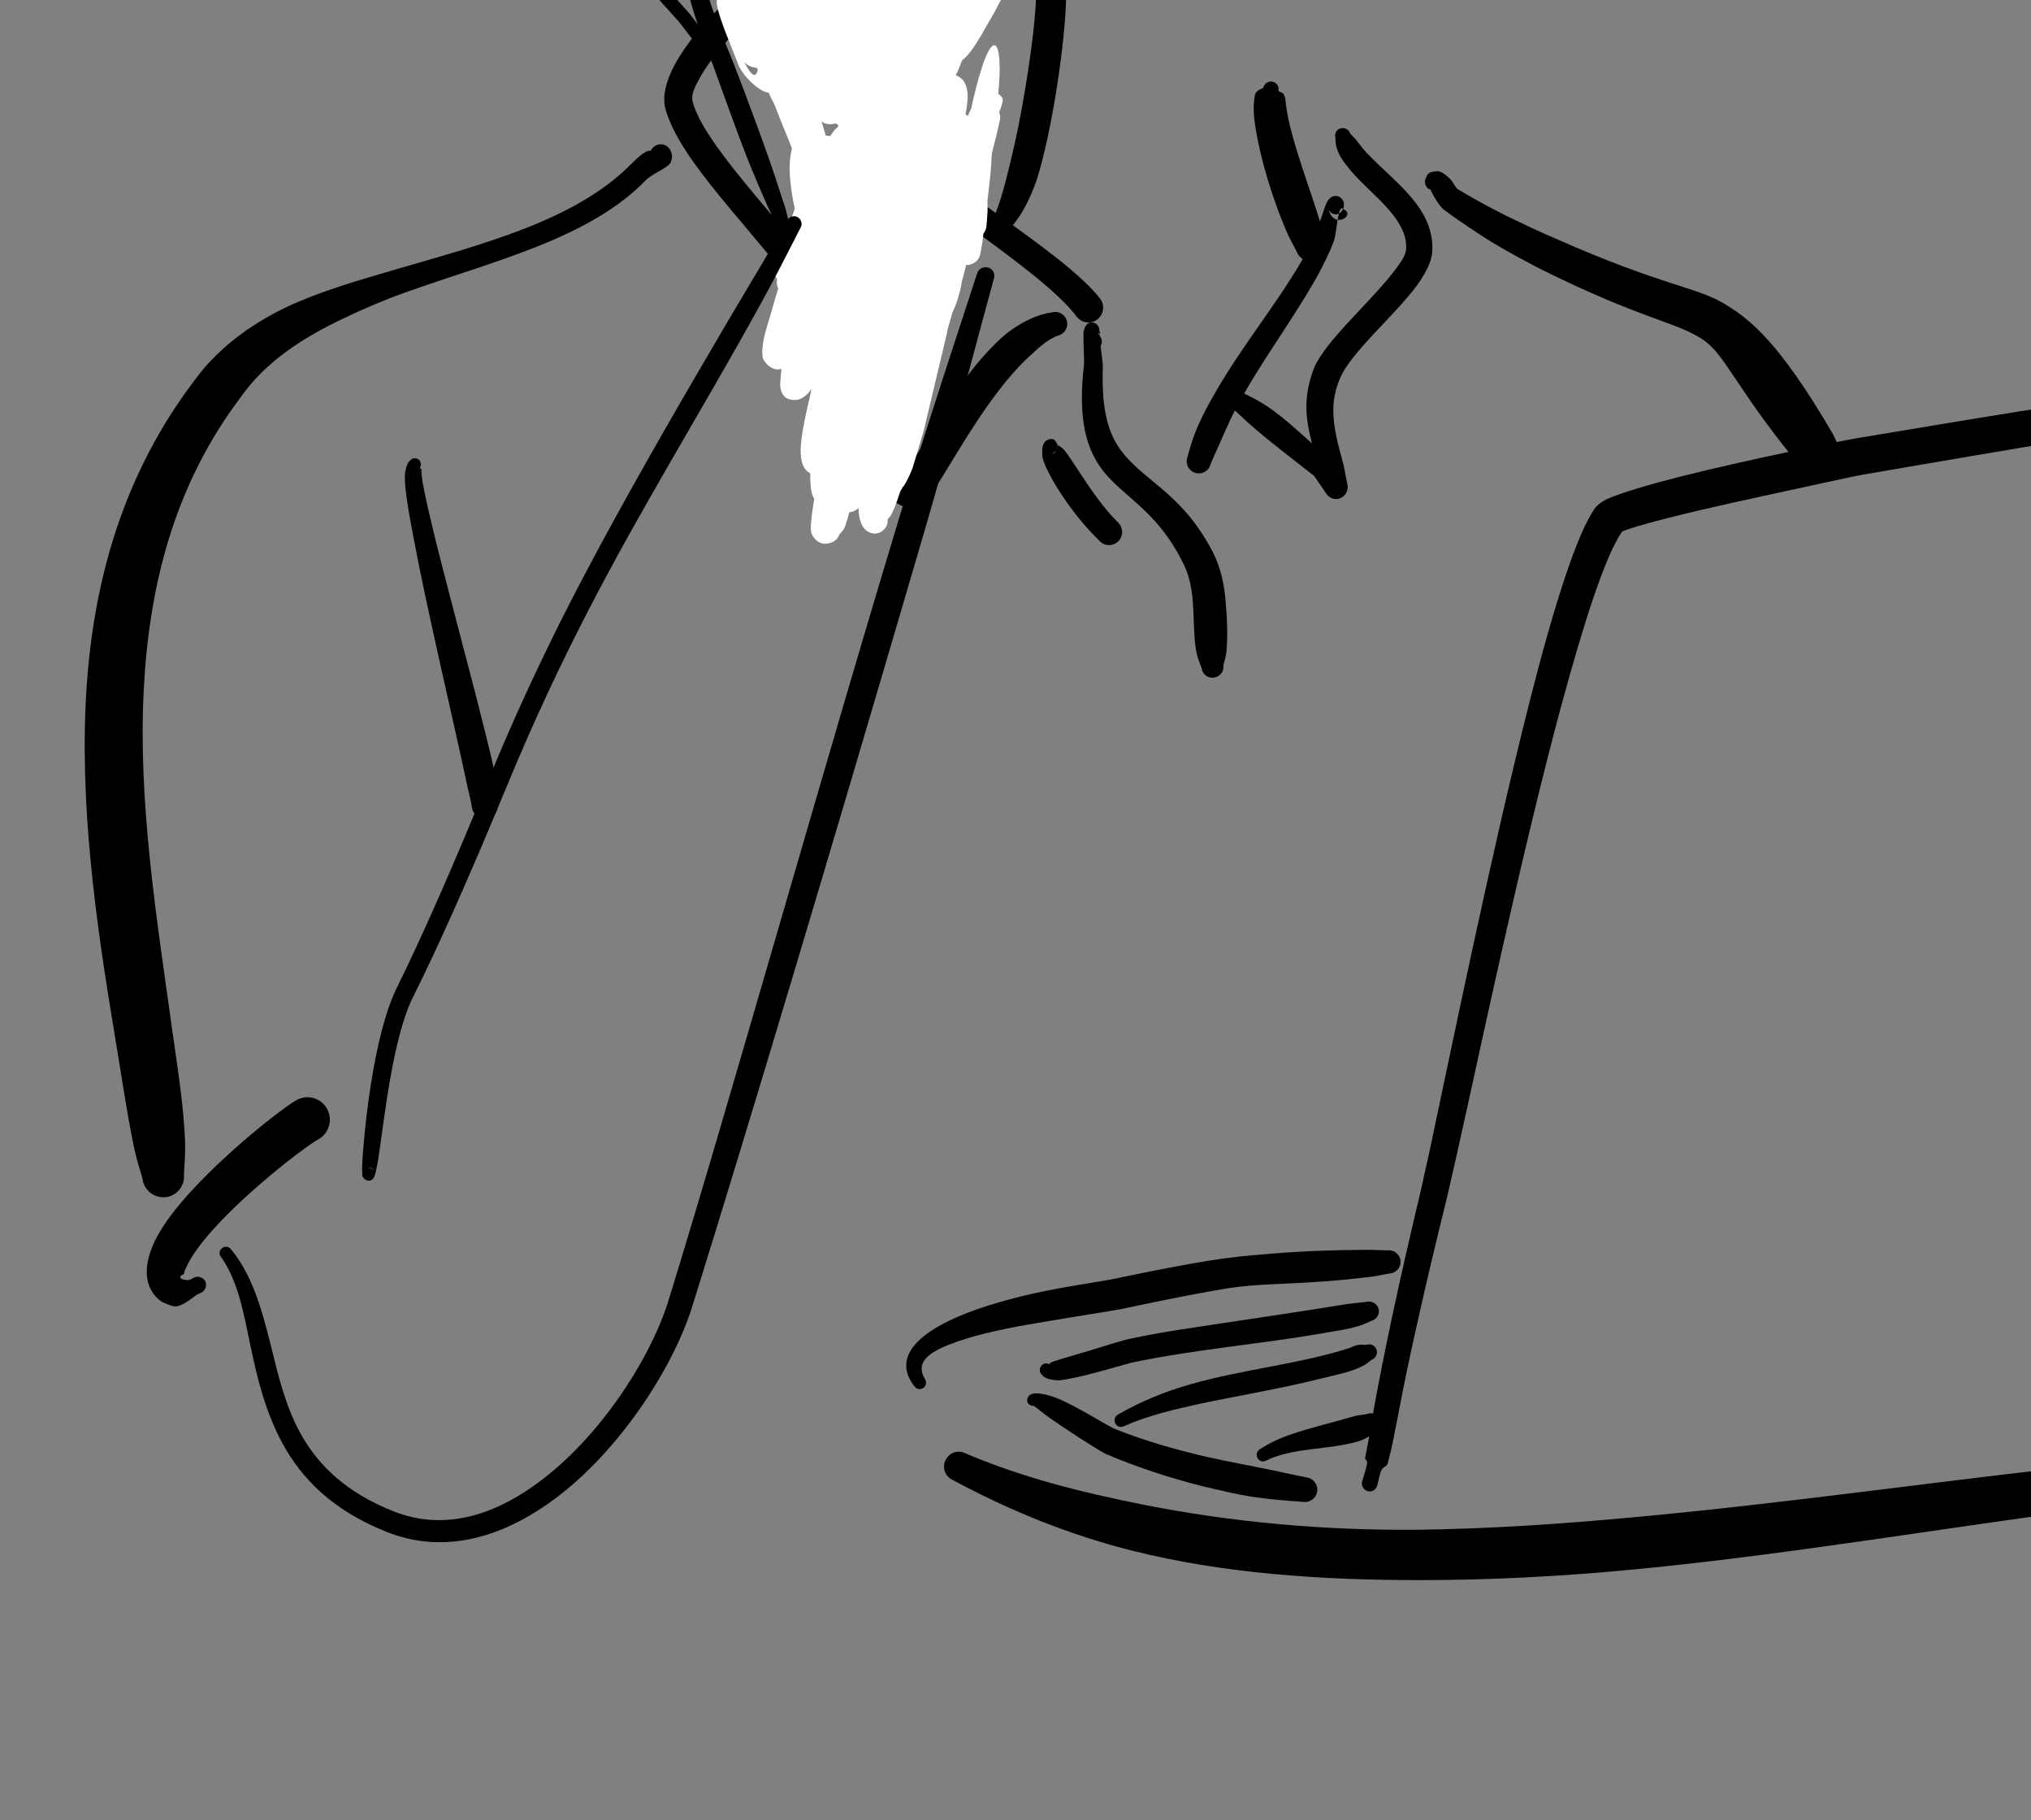 <?xml version="1.0" encoding="utf-8"?>
<!-- Generator: Adobe Illustrator 24.2.0, SVG Export Plug-In . SVG Version: 6.00 Build 0)  -->
<svg version="1.1" id="图层_1" xmlns="http://www.w3.org/2000/svg" xmlns:xlink="http://www.w3.org/1999/xlink" x="0px" y="0px"
	 viewBox="0 0 818 733" style="enable-background:new 0 0 818 733;" xml:space="preserve">
<rect x="0" y="0" width="818" height="733" fill="#808080" stroke="none"/>
<style type="text/css">
	.st0{display:none;}
	.st1{display:inline;fill-rule:evenodd;clip-rule:evenodd;fill:#FFFFFF;}
	.st2{display:inline;fill-rule:evenodd;clip-rule:evenodd;}
	.st3{fill-rule:evenodd;clip-rule:evenodd;fill:#FFFFFF;}
	.st4{fill-rule:evenodd;clip-rule:evenodd;}
	.st5{display:inline;}
</style>
<desc>Created with Sketch.</desc>
<g id="body_x2F_mono_x2F_Tee-1" class="st0">
	<path id="_xD83C__xDFA8_-Background" class="st1" d="M774.3,553c-4-22.8-7.7-45.6-11.1-68.5c-1.6-10.9-3.1-21.7-4.5-32.6
		c-1-7.6-2.5-16.4,2.7-22c7.3-8,13.9-14.8,14.8-26.1c0.8-10.7-2.8-22.4-5-32.8c-4.8-21.8-10.7-43.4-17.2-64.7
		c-6.6-21.7-13.9-43.2-21.3-64.6c-6.9-20-13.5-40.3-22.5-59.5c-17.1-36.5-46-63.5-81.6-81.6c-8.9-4.5-27-20.5-36.3-24.1
		c-8.5-3.3-8.5,6.3-16.9,2.7c-6.7-2.9-13-6.8-16.7-13.2c-4.1-7-14.3-16.9-15.9-25.1c-3.3-17.4,0.3-32.1-12.1-45.2
		c-11-11.6-25.8-19.5-41.1-23.8c-33.6-9.4-78.5-2.8-98.8,28.4c-9.7,14.9-13.1,33-26.2,45.1c-11.4,10.6-8.9,17.9-23.7,23.4
		c-0.8,0.3-23.5-4.6-24.4-4.2c-16.2-3.5-31.6,6.2-46.5,11.9c-22.1,8.4-43.2,19.3-63,32.3c-39.9,26.2-74.1,60.1-102.3,98.6
		c-28.4,38.7-50.5,82.2-66.2,127.6c-3.8,11-7.2,22.2-10.3,33.5c-1.7,6.3-3.5,12.8-1.4,19.3c1.7,5.3,5.4,9.2,9.8,12.4
		c6,4.3,17.9,7.1,17.7,15.7c-0.2,6.6-2.4,13.5-3.5,20c-1.3,7.7-2.4,15.5-3.4,23.3c-4.8,35.3-8.6,70.9-10.3,106.5
		c-1.6,35.1-3,70.9-0.6,106c0.2,2.3,0.9,4.4,2,6.2c-1,0.4-1.1,2.3,0.2,2.6c0.9,0.2,1.8,0.4,2.7,0.6c1.9,1.4,4.2,2.3,6.9,2.4
		c1.8,0.1,3.7,0.1,5.5,0.2c19.3,4,38.6,7.8,58.2,10.7c23.8,3.5,47.6,6.4,71.5,8.7c49.1,4.8,97.9,3.2,147.1,0.6
		c49.1-2.6,98.2-3.2,147.4-1.9c49.2,1.3,98.4,3.4,147.6,4.3c55,1,109.9-0.5,164.8-4.9c7.5-0.6,12.2-6.6,10.7-14
		C792.3,642.4,782.2,598,774.3,553z"/>
	<path id="_xD83D__xDD8D_-Ink" class="st2" d="M301.2,63.6c5.1-0.2,10.3,0.6,15.3,1.1c0.4,0,0.6,0.7,0.1,0.8
		c-9.1,1.9-18.1,4.5-27,7.1l-3.8,1.1c-10.1,3-19.8,6-29.6,10c-19.4,7.9-37.8,18.6-54.8,30.8C136.2,161.8,89,233.3,59.1,307.3
		C51,327.4,44.2,348,38.6,369c-1.4,5.1-2.6,10.2-3.8,15.3c-0.4,1.5-1.9,5.4-1.1,6.9c0.7,1.4,3.7,2.2,5,2.9l4.6,2.4
		c8.9,4.6,23.7,12.1,25.2,12.9l2.3,1.1c37.9,18.6,78.4,34.3,121.1,35.4l0.3-3.6l0,0c1.9-20.1,4.4-40.4,9.8-59.9
		c0.3-1,1.6-0.7,1.8,0.2c3,23.1,2.1,46.4,1,69.6c-1.9,41.1-4.4,82.2-6.6,123.3c-1.1,20.6-2.5,41.1-3.8,61.7
		c-1.3,20.6-1.7,41.7-4.7,62.1c-0.7,4.6-6,7-10,6.5c-4.5-0.5-7.9-4.5-7.9-9c-0.1-11.9,1.4-23.9,2.3-35.8c0.8-11.3,1.6-22.5,2.5-33.8
		c3.2-41.1,6.8-82.2,10.2-123.3c1.2-14.6,2.5-29.2,3.8-43.7c-45.2-1.5-87.4-18.2-127.7-37.8c-0.6,13.2-2,26.5-3.4,39.6
		c-3.8,36.8-7.2,73.6-9.7,110.5c-1.3,18.6-2.2,37.3-3,56c-0.4,9.2-0.7,18.3-1,27.5c-0.1,3.1-0.2,6.1-0.2,9.2l-0.1,7
		c-0.1,4.4-0.6,8.6-4.3,11.8c-3.8,3.3-8.9,3.5-12.7,0c-5-4.6-4.1-10.9-4-17.2c0.1-5.2,0.3-10.5,0.4-15.7c0.3-10.5,0.8-21,1.3-31.5
		c1.9-36.6,5.7-73.1,10.6-109.5l1.9-14c3.6-26.1,7.5-52.8,15.6-77.9c-3.1-1.6-6.2-3.1-9.3-4.7c-5.5-2.8-11.2-5.4-16.6-8.5
		c-4.2-2.4-7.9-5.8-9.1-10.7c-1.3-5.5,0.7-11.5,2-16.9l0.1-0.5c1.3-5.4,2.7-10.8,4.2-16.2c6.1-21.7,13.5-43.1,22.3-63.8
		c17.5-41.6,40.2-81.2,67.8-116.9c24.9-32.2,54.3-61.4,88.7-83.3c16.8-10.7,34.8-19.5,53.8-25.7c8.9-2.9,18.5-5.4,27.8-6.5
		C291.2,64.1,296.2,63.8,301.2,63.6z M391.3-2.4c6-6.5,18.1,0.2,15.1,8.8c-6.8,20.2-17.7,38.7-34.7,51.9
		c-15.9,12.5-35,20.6-55.4,18.9c-0.2,0-0.3-0.1-0.4-0.1l1.8,2.4c13.9,18.7,28.5,37.2,46.1,52.5c35.9,31.2,84.8,48,132,36.1
		c37.1-9.4,69.8-38.8,79.5-76.2c-1.4,0.6-3,0.8-4.8,0.4c-7.7-1.7-15.3-9.8-20.3-15.6c-5.4-6.3-9.6-13.1-12.6-20.7
		c-5.6-14-7.4-32.1,0.3-45.7c0.9-1.7,3.1-0.7,3.3,0.9l0.3,2.6c1.5,12.7,3.3,25.1,9.3,36.7c2.9,5.7,6.5,11.2,10.7,16
		c2.3,2.5,4.8,5,7.5,7.1c2.6,2.1,5.8,3.6,8.1,6l0.4,0.5l0-0.1c0.6-5,4.1-7.3,7.6-7.1c3.3,0.1,7.3,1.6,8.8,2.3l0.1,0.1
		c23.4,11.2,44.9,25.8,65.1,42c41.9,33.5,73.2,77.3,88.4,129c7.5,25.3,11.7,51.4,16.3,77.4l2.8,15.9c4.2,24,8.9,48.4,18.4,70.7
		c2.5,5.8,0.6,11.2-5.5,13.5c-7.5,2.8-15.1,5.6-22.7,8.3c3.7,16,6,32.5,8.8,48.5c5.9,34.1,13.2,68,19.4,102
		c3.2,17.4,6.1,34.9,9.2,52.3c1.5,8.4,3.1,16.8,4.7,25.1c0.8,4.5,1.6,9.1,2.4,13.6l0.1,0.8c0.5,2.4,1,4.9,0.4,7.2
		c-0.7,2.7-2.9,4.6-4.8,6.6c-1.6,1.6-3.8,1.6-5.7,0.7l-0.6-0.3c-3.4-1.6-6.1-3.2-7.3-7.1c-0.8-2.4-1-5.2-1.5-7.7
		c-1-4.8-1.9-9.7-2.7-14.5c-1.7-9.7-3.4-19.4-5.1-29.1l-1.5-9.1c-5.3-31.3-10.3-62.8-12.8-94.5c-1.1-14-2.3-28.1-3.5-42.1l-0.9-10.5
		c-1.1-13.3-2.5-27-2.7-40.5l-4.5,1.6l0,0l-22.1,7.8l0,0c-5.5,1.9-12.5,5.9-18.4,5.2c-2.9-0.4-5.1-1.3-6.8-2.9
		c2,28.7,4.8,57.4,8.5,86c3.3,26,7,51.9,11.4,77.7c2.2,12.8,4.4,25.6,6.8,38.3c1.2,6.4,2.5,12.7,3.7,19.1c0.6,3.2,1.4,6.3,1.9,9.5
		c0.6,3.7-0.4,5.9-2.5,8.9c-1.7,2.5-5,3.7-7.8,2c-3.6-2.3-5.5-4.2-6.5-8.3c-1-3.7-1.6-7.7-2.3-11.4c-1.4-7-2.7-14-4-21
		c-2.7-14.7-5.2-29.4-7.4-44.1c-7.8-52-12.7-104.4-15.2-156.9c-1.2-25.9-1.6-51.8-1.4-77.7c0.1-13.3,0.5-26.6,1.5-39.9
		c1-13.4,2.9-26.6,4.7-39.9c0.1-0.5,0.7-0.5,0.8,0c0.8,14.9,2.1,29.8,2.8,44.7c0.6,14.3,0.9,28.5,1.4,42.8
		c0.6,18.7,1.5,37.5,2.7,56.2c2.1-2.3,5.3-3.7,8.6-3.1c4.7-1,9.7-3.4,14.1-4.9l16.7-5.6l0,0c8.8-2.9,17.6-5.9,26.4-8.7
		c-7.9-26.6-13.3-53.5-17.9-80.8l-2.1-12.3c-4.1-24.2-8.5-48.4-15.9-71.9c-7.8-24.6-19.4-47.6-34.8-68.3
		c-15.2-20.4-33.7-38.5-52.7-55.3c-16.3-14.4-33.7-27.4-50.3-41.5c0.2,0.9,0.2,2,0.1,3.1c-3.5,25.9-17,49.9-35.8,67.8
		c-37.8,36-93.6,43.4-142,26.6c-46.7-16.3-88.1-55-102.7-102.8c-0.2-0.8,0.8-1.1,1.3-0.5c0.8,1.1,1.6,2.2,2.4,3.3
		c-0.1-0.4,0.2-0.9,0.7-1.1c17-6.6,33.8-15.9,46.5-29.1c6.2-6.4,11.7-13.7,15.9-21.6c2.1-3.8,3.9-7.7,5.4-11.7l0.4-1
		C386.1,6.7,387.6,1.6,391.3-2.4z"/>
</g>
<g>
	<g transform="matrix(0.596,0,0,1.527,-378.208,-774.394)">
		<path class="st3" d="M1142.5,466.3l-0.8,0.6c-5.3,4.1-5.7,7.4-4.5,8.9c1.4,1.6,4,2.8,7.5,3.6c4.4,1,10.9,1.3,18.6,0
			c2-0.3,4.2-0.9,6.6-1.5c0.1,0.2,0.2,0.4,0.3,0.5c0.8,1.4,2.5,2.4,4.6,3c-0.6,1.3-0.8,2.5-0.5,3.3c0.6,1.7,2.5,2.8,4.3,3.5
			c0.2,0.8,0.6,1.3,1,1.6c0.3,0.3,0.6,0.5,1,0.7c-1,1.3-1.8,2.6-2.2,3.7c-0.9,2.3-0.6,4.1,0.5,5.5c1.1,1.4,13.3,5.9,24.2,1.6
			c-2.8,4-5.1,8-6.2,12.1c-0.5,2,1.2,3,1.9,3.5c2.9,1.7,6.9,2.4,11.4,2.2c2-0.1,5.9-0.3,9.2-2c1.5-0.7,5.4-4.1,7.1-5.5
			c1.7-1.4,5.1-4.1,9.6-7.2c2.8,0.1,6.1,0,9.6-0.5c-2,2.4-3.4,4.6-3.8,6.1c-1.2,4.9,5.6,7.2,11.6,7.7c1.9,0.2,4.1,0.2,6.4,0.1
			c-0.3,1.2,0,2.2,0.5,2.9c-0.8,0.9-1.6,1.7-2,2.1c-1.2,1.4-0.8,2.4-0.7,2.5c0.2,0.5,16.4,7.2,23.9,0.8l3.2-3.1
			c1.2-0.3,2.4-0.8,3.6-1.3c3.5-1.5,8.3-4.5,13.4-8.1c7.5-4.9,15.5-11.2,22-17.2c6.7-6.2,11.7-12.1,13.1-16.1
			c1.1-3.1-0.1-5.5-2.1-6.9c-3.6-2.6-8.7-3-13.2-2.9c-1.2,0-2.5,0.1-3.8,0.3c-1.3-0.1-2.7-0.1-4.3,0.1c0.9-0.5,1.6-1,2-1.3
			c2.2-1.6,1.8-2.9,1.6-3.3c-1.1-3-5.6-4.3-12.7-4.3c-1,0-4.7-0.1-9.1,1.4c-0.6-0.5-1.4-1-2.4-1.4c1.3-1,2.3-1.8,3.1-2.6
			c1.1-1.1,1.6-4,0.9-4.6c-1.3-1.2-3.7-1.7-6.2-1.9c-1.7-0.2-4.8-0.2-8,1c-2.2,0.8-4.6,1.9-7.2,3.3c-5.7-0.7-13.7,0-20.8,3
			c-0.5,0.2-1,0.4-1.5,0.7c-0.3-0.9-0.8-1.8-1.5-2.6c-0.4-0.4-0.8-0.8-1.3-1.2c1.6-1.6,2.9-3.2,3.3-4.2c0.7-2-0.5-3.6-2-4.6
			c-1.7-1.1-4.1-2.2-7.7-2.7c1.3-1.7,1.6-3.3,1.1-4.9c0.6-4.9-10.4-6.9-10.8-6.9c-1.3-0.1-2.9-0.1-4.5-0.1l-0.4,0
			c-3.8-0.9-8.6-1.3-14.6-0.9c-10.2,0.8-28.9,6-44.6,12.5c-12.6,5.2-23.3,11.1-26.8,15.2C1141.4,462.5,1141.3,464.6,1142.5,466.3z
			 M1258.4,507.5c-1.1-0.1-2.2-0.2-1.9,0.1C1257,508,1257.6,507.8,1258.4,507.5z"/>
	</g>
	<g transform="matrix(0.617,0,0,1.58,-410.843,-838.166)">
		<path class="st4" d="M1251.6,522.9c0.9-0.3,1.9-0.7,0.9-0.7C1251.7,522.2,1251.5,522.5,1251.6,522.9c-0.4,0.2-0.8,0.3-0.9,0.4
			c-2,1.5-6,0.9-9.4,1.2c-1.3,0.1-1.6-0.8-3.2-0.6c-1.5,0.2,0.8-1-1.3-0.7c-1.1,0.1,2-0.7,0.3-0.7c-0.9,0,1-0.3,1-0.3
			s0.1-0.1,1.6-0.1c1,1,4,1.5,6.6,1.1c2.6-0.4,3.9-1.6,2.8-2.6c5-2,0-1.2,1.3-2.2c0.6-0.5-1-0.1-0.8-0.5c0.5-1.3-2.6-0.3-4.3-1
			c-2.7-1.1-8.8,0.1-12.8,3.2c-1.9,1.5-3.2,6.1-3.6,6.8l-9,13.8c-3.6,1.7-2.9,4.3,1.6,5.7c4.4,1.4,11,1.1,14.5-0.6
			c4.7-1.2,8.2-2.5,11.5-4.1c1.4-0.7,2.3-1.5,3.1-2.3c4-3.9,4.7-8.1,4-12.4C1254.5,526.6,1251.8,524.2,1251.6,522.9z"/>
		<path class="st4" d="M1490.5,552.9c-2.7,0.5-2.7,0.3-4.8,1.2c-0.8,0.4-0.8,1-1,1.5c-1.3,3.1,0.3,6.9,2.4,11
			c3.9,7.5,11.1,16.1,18.5,22.8c2.2,2,4.7,3.7,6.7,5.2c1.9,2,7.5,3,12.5,2.2c5-0.7,7.6-2.9,5.7-4.9c-0.6-1.2-1-2.4-2-3.7
			c-7-9.3-20.4-22.3-23.2-31c-0.3-0.9-0.3-1.7-1.1-2.4c-1.2-1-2-0.5-3.8-1.2c0.6-1.1-1.2-2.1-4-2.3
			C1493.7,551.1,1491,551.8,1490.5,552.9z"/>
		<path class="st4" d="M1200.6,530.7c-2.6,0.9-4.8,1.8-6.4,2.9c-13.1,8.5,1.2,19.2,25.4,29.2c43.1,17.9,125,35.9,149.1,48.4
			c3.2,1.6,9.3,2,13.5,0.7c4.2-1.3,5-3.6,1.8-5.3c-25-12.5-108.3-30.4-152.9-48.1c-17.4-6.9-28.9-13.6-26.1-20.2c0.4-1,1.4-2,2.3-3
			c0.6-0.7,0.8-1.5,1.5-2.3c1.6-0.9,1.1-2.1-1.2-2.8C1205.4,529.6,1202.2,529.8,1200.6,530.7z"/>
		<path class="st4" d="M1258.7,649.7c-14.2-8.8-31.6-31.8-34.2-34.1c-16.2-15-63.8-33-90.6-47.7c-7.8-4.3-13.8-8.2-16-11.7
			c-0.9-1.5,1.4-3.5,4.7-5.8c6.6-4.7,18.4-10.2,31.8-15c15.3-5.5,32.6-10.2,47.3-11.3c2-0.2,4-0.2,5.9-0.3c2.3-0.1,3.9-0.5,6.1-0.5
			c2.6,0.4,5.5-0.2,6.5-1.2c1-1-0.4-2.2-3-2.5c-2.6-0.8-5.3-1.3-8.8-1.6c-18.4-1.6-44.5,4.8-66.1,12.1
			c-15.4,5.2-28.5,11.5-35.9,16.8c-6.1,4.4-8.1,8.3-6.3,11.1c2.7,4.1,9.6,9,19,14.1c26.1,14.3,72.5,31.8,88.2,46.4
			c2.3,2.2,16.6,22.2,29.8,32.7c4.3,3.4,8.9,5.9,12.7,7.1c4.4,1.4,8.8,1.6,12.7,1.4c2.6-0.2,8.2-1.6,13.6-4.7
			c10.3-6,29.1-19.7,51-29.4c3.7-1.6,7.5-3.2,11.3-4.5c6-2.2,11.7-4.2,18.2-5.1c4.2-0.4,6.8-2.1,5.7-3.7c-1.1-1.6-5.3-2.7-9.6-2.2
			c-9.3,0.5-18.7,2.2-27.8,4.8c-4.9,1.4-9.5,3.2-14.1,5.1c-19.9,8.3-36.6,20-47.7,27.2C1261.7,647.9,1260.1,648.8,1258.7,649.7z"/>
		<path class="st4" d="M1522.3,643.5c-8.9-3.1-18-6.4-27.9-9.1c-6.3-1.7-12.9-3-19.6-4.2c-2.7-0.7-6.3-0.4-8,0.7
			c-1.7,1.1-0.9,2.4,1.8,3.1c5.4,1.7,10.2,3.7,15.7,5.5c12.8,4.3,26.5,8.3,39.4,12.3l7.6,4.3c1.8,1.3,5.7,1.9,9.2,1.4
			c3.5-0.5,5.6-1.9,5-3.3l-2.5-5.1c-3.4-4.9-6.7-9.3-6.8-13.8c-0.1-2.7,1.2-5.4,4.3-8.3c6.7-6.5,35.5-16,50-23.6
			c6.2-3.3,10-6.4,10.3-8.8c0.7-4.6-3.5-8.6-10.4-12.2c-8.8-4.6-22-8.7-32-12.8c-2.9-1.2-5.2-2.4-7.6-3.6c-1.1-0.6-2.5-0.9-3.6-1.5
			c-0.8-1-3.7-1.6-6.3-1.3c-2.7,0.3-4.1,1.4-3.3,2.5c0,1,0.2,1.8,1,2.7c1.4,1.8,4.6,3.5,8,5.1c8.9,4.3,22.1,8.1,30.4,12.7
			c4.3,2.4,7.3,4.9,6.7,7.9c-0.3,1.5-3.4,3.2-7.2,5.2c-15.5,8-45.6,18.1-52.9,25c-3.9,4-5.3,7.6-4.9,11.1
			C1519.1,638.1,1520.4,640.7,1522.3,643.5z"/>
		<path class="st4" d="M1539,586.5c-2.3-0.1-4.7-0.9-5.8-2.6c0.7,0.7,2.5,1.2,4.5,1.2c0.7,0,1.5,0,2.1-0.2c0.6-0.9,1.3-1.4,2.3-1.3
			l0.5,0.1c-0.5,0.5-1.5,1-2.8,1.2C1539.6,585.5,1539.3,586,1539,586.5c4.8,0.3,9.6-1.8,3.7-2.7c0.2-0.2,0.3-0.4,0.3-0.6
			c0.6-1.2-0.8-1.8-1.2-2c-1.1-0.7-6.2-1.6-9.6,0.7c-1.7,1.2-5.4,6.2-7.6,8.1c-2.1,2-4.6,3.9-7.3,5.8c-4.1,2.9-8.7,5.6-13.3,8.4
			c-15,8.8-29.6,16.3-42.1,24.5c-6,4-11.9,8-16.4,12.6c-1.8,1.9-3.2,3.8-4.6,5.8c-1.4,1.6,0.8,3.3,5,3.9c4.1,0.5,8.6-0.3,9.9-1.9
			c1.8-1.8,3.9-3.5,5.8-5.2c4.7-4.2,9.2-8.2,14.6-11.9c11.8-8.2,25.6-15.8,39.8-24.7c4.6-2.9,9.1-5.8,13.1-8.9
			c2.7-2.1,5.3-4.2,7.4-6.4C1537.6,590.9,1538.2,588.5,1539,586.5z"/>
		<path class="st4" d="M1384.8,616.8l-0.3-0.2c-1-1-3.9-1.5-6.5-1.1c-2.6,0.4-3.8,1.6-2.7,2.5l0.2,0.2c1.1,1,4,1.5,6.6,1.1
			C1384.6,618.9,1385.8,617.8,1384.8,616.8z"/>
		<path class="st4" d="M1383.5,615.6c0.7-0.3,1-0.5-0.1-0.6c0.2-0.4,0.1-0.9-0.5-1.3c-1.3-1-4.3-1.3-6.8-0.8c-0.4,0.1-2.9,1-3,2.7
			c-0.1,2.1,0.6,7.3,0.4,7.8c-3.8,12.5,0.5,19.7,8.4,24.8c13.1,8.6,38.4,11.1,57.1,26.5c2.6,2.1,4,4.5,4.9,6.9c1,2.9,1,5.9,1.4,8.9
			c0.3,2.2,0.5,4.3,1.6,6.3c0.8,1.5,2.1,2.7,3.4,4c0.4,1.5,3.9,2.6,7.9,2.4c3.9-0.2,6.7-1.5,6.3-3.1c0.5-1.1,1.6-2.1,1.9-3.3
			c1.1-4.4,0.4-9.1-0.6-13.6c-1-4.4-3.6-8.5-8.5-12.2c-20.8-15.5-46.4-18-61.1-26.5c-7.4-4.3-11.5-10.2-10.4-20.9
			C1385.8,623.2,1383.9,617.8,1383.5,615.6z M1383.4,615L1383.4,615c-0.1,0-0.1,0.1-0.1,0.2c-0.3,0.4-0.8,0.7-1.6,1
			c0.6-0.2,1.3-0.4,1.7-0.6v-0.1c0-0.1-0.1-0.2-0.2-0.3L1383.4,615L1383.4,615z"/>
		<path class="st4" d="M1356.2,643.9c0.1-0.2,0.3-0.4-0.2-0.3C1355.8,643.7,1355.9,643.8,1356.2,643.9l-0.1,0.2l-0.1,0.1
			c0-0.6-0.6-1.1-1.7-1.5c-0.7-0.6-8.3-0.7-8.1,2.8c0,0.4-0.1,0.9,0.3,1.7c0.5,0.9,1.7,2,3.3,3.3c6.2,5,19.3,12.4,34.2,18
			c3.4,1.3,8.7,1.2,12-0.1c3.2-1.3,3.2-3.4-0.2-4.7c-10.1-3.9-18.4-8.8-25.2-12.8c-4.1-2.4-7.4-4.5-10.2-5.8
			C1359,644.5,1356.9,644.1,1356.2,643.9z M1355.1,645.3c-0.3,0.5-1.1,0.8-2.7,0.8c0.9-0.1,1.7-0.3,2.3-0.6
			C1354.9,645.4,1355,645.3,1355.1,645.3z M1356,644.2c0,0.2-0.2,0.4-0.4,0.7C1355.9,644.7,1356.2,644.5,1356,644.2z"/>
	</g>
	<g transform="matrix(0.537,0,0,1.527,-300.462,-782.611)">
		<path class="st3" d="M1172.4,497.5l-1-0.2c-5.6-1-10.2-0.7-13.9,0.1c-2.6,0.5-5.5,1.6-6.9,3.4c-0.4,0-0.7,0.1-1.1,0.1
			c-1.5,0.2-3,0.4-4.6,0.9c-1-0.1-1.9-0.1-2.9-0.1c-0.3-0.2-0.5-0.4-0.8-0.6c-2.1-1.1-4.8-1.7-7.3-2c-2.1-0.2-4.4-0.4-6.9-0.2
			c-2.4-0.1-4.7,0-7,0.3c-2,0.3-4.9,0.9-6.7,2.4c-4.2,0-8.3,0.6-10.9,2.6c-0.2,0.2-0.4,0.3-0.6,0.5c-0.3,0.1-0.5,0.3-0.7,0.4
			c-1.2,0.8-2,2.1-1.7,3.6c0.1,0.4,0.3,0.9,0.6,1.4c-1.5,0.6-3.4,1.9-2.8,3.6c0.7,2,5.8,6.7,6,6.9l10,8.9c2.6,2.4,11.1,5.6,18,6.9
			c1.7,0.3,3.4,0.5,4.9,0.6c1.4,1.1,2.9,2.2,4.4,3.2c3.5,3.2,7,6.3,10.7,9.4c0.2,0.2,1.1,1,2.3,2.1c-1.7,2.2-2.1,5-1.4,7.9
			c0.6,2.6,1.9,5.4,3.5,8l-8.4,8.1l-7.7,6.9c-0.6,0.9,0.1,2.3,2.9,3.5c-0.7,1.2,0.1,2.1,0.8,2.5c-1.8,2-3.5,4.1-5.1,6.1
			c-1.4,1.8-4.4,4.8-5.9,7.5c-0.8,1.6-1.2,3-0.8,4.3c0.5,1.5,7.4,4.1,14,3.3l0.1,0.1l0.1,0l-0.6,2.3c-0.2,0.7-0.3,1.3-0.3,1.6
			c0,0.4,0,0.6,0.1,0.8c1.4,4,11.6,3.5,14.3,3.2c2.7-0.3,6.1-1.2,9-2.7l-0.1,0.3c-0.8,1.6-6.7,9.4-7.8,14.4
			c-0.6,2.4,0.3,4.4,1.7,5.5c1.4,1.1,3.4,1.7,5.3,2c-0.1,3.5,0.9,5.9,3,6.7l-1.6,3.8c-0.4,1-1.1,3.5-1,4.2c0.2,1.4,2,2.2,2.8,2.5
			c3.4,1.4,7.4,1.7,11.7,1.2c1-0.1,5.1-0.4,7.2-2.4c1.4-0.4,3.1-1,4.2-2.1c1.1-1.2,2.2-2.4,3-3.6c2.1,0,4.4-0.3,7-1.1
			c-0.2,1.9,1.3,3.7,2.7,4.6c1.9,1.2,4.4,1.7,5.3,1.8c4.7,0.7,8.2,0.2,10.9-0.7c0.8-0.3,3.3-1.1,2.9-2.8c0.6-0.2,1.3-0.4,1.8-0.7
			c2.3-1.1,5.3-4,7.6-6.6c0.6-0.3,1.2-0.6,1.7-1c0.5-0.2,0.9-0.4,1.3-0.6c2.4-1.3,5.2-3.5,6.2-4.5l8.3-9.7l17.4-25.7l0.7-1.3
			l3.6-4.4c2.4-1.7,4.3-3.7,5.8-5.9c0.5-0.8,1-1.6,1.4-2.5l1.3-1.7l1.7-2.3l0.1-0.1c1.2,0,2.4,0,3.6-0.2c1.6-0.2,4.7-0.6,6.5-2.1
			c0.6-0.5,1.6-2.9,2.1-3.9l0.7-2.1c0.5-0.2,1.9-0.8,2.3-2c0.2-0.6,0.6-2.9,0.8-3.8c0.1-0.6,0-1.6-0.1-2.7c0.9-3.2,2.2-6.3,2.8-9.5
			c0.1-0.7,0.2-1.4,0.3-2.1l0.4-1.3c2.1-2.8,4-5.5,5.7-8.3c0.2-0.3,0.3-0.5,0.3-0.5c0.3-0.8-0.2-1.2-0.4-1.4
			c-0.1-0.1-0.2-0.2-0.3-0.3c0.9-0.9,1.8-1.8,2.1-2.2c0.8-0.9,0.5-1.5,0.4-1.6c-0.1-0.1-1.3-0.7-3.2-1.2c4.3-14.6-4.6-20.1-19.2,2.2
			l-0.9,1.6c-0.8,0.5-1.8,1.4-2.3,1.8l-0.3,0.3l-0.8-0.2l-1-0.2c0.8-1.5,1.3-2.9,1.5-4c0.6-2.8-2.1-4.6-3.8-5.2
			c-1.8-0.6-3.6-1-5.5-1.2l1.2-1.8c1.1-1.9,2.5-6.7,1.5-7.7c-1.4-1.4-4.1-2.1-6.5-2.5c-1-0.1-2.2-0.3-3.7-0.3
			c-1.7-2.8-8.9-2.7-15.4-1.2l0-0.8c0-0.3,0-0.7-0.1-1l-0.1-1.1l0.3-0.4c0.6-1,2.2-3.4,2.5-4.1c0.4-0.8,0.2-1.4,0.1-1.5
			c-0.1-0.3-4.8-1.9-10-2.6c0.2-1.5,0.3-3.4-0.5-4.7c-1.3-2.1-4.9-3.4-8.3-3.9c-3.5-0.6-6.7-0.6-9.5-0.3c-3.4-2.1-8.9-2.8-16.5-2.2
			c-3,0.3-6.6,1-9.4,2.4c-0.2,0.1-0.4,0.2-0.6,0.3c-2-1.8-5.7-2.7-7.6-2.9c-0.7-0.1-1.5-0.2-2.2-0.3c-3.1-0.7-6.2-0.9-9-0.7
			C1178.7,495.5,1175.1,496,1172.4,497.5z M1175.7,544.5c0.8,0.9,1.9,2.2,3.2,3.8c1.1,0,2.2,0,3.4,0.1c0.9-0.5,1.8-1,2.5-1.3
			c1-0.5,2.1-0.8,3.2-1.1l0.3-0.4c-0.6-0.2-1.1-0.3-1.6-0.5l-0.1-0.1l-0.6,0.1c-1.9,0.2-4.9,0.3-8.3-0.1
			C1177.1,544.8,1176.4,544.7,1175.7,544.5z M1117.6,528.8c1.8,0.8,3.9,1.1,5.4,1.3c1.3,0.2,2.6,0.2,4,0.3l0.8,0.4l0.1,0.1
			C1126.6,532.9,1123.7,533.1,1117.6,528.8z"/>
	</g>
	<g transform="matrix(0.596,0,0,1.527,-378.208,-774.394)">
		<path class="st3" d="M1160.9,438.5l-3,4.7c-0.4,0.7-1.5,2.1-1.4,2.8c0,0.4,0.2,0.7,0.4,1c-0.5,0.9-1,1.9-1,2.2
			c0,3.4,5.8,4.1,10.2,3.9c1.5,0.2,3.1,0.1,4.9-0.1c0.8-0.1,4-0.1,6.3-1.7c0.5-0.3,0.9-0.7,1.3-1l-0.2,0c-0.7-0.1,0.8-0.8,1-1l0,0
			l0.3,0.1l0,0l-0.8,0.7l-0.4,0.3c3.8,0.5,3.3-0.1,1.1-1c0.6-0.5,1.1-1.1,1.7-1.7h0l0.1-0.1l0.3-0.4l0.2-0.3l0.1,0v0l-0.4,0.4
			l-0.3,0.2l-0.1,0.1c1.7,0.1,1.6-0.3,0.7-0.7l0.3-0.3c1.3-1.4,2.3-2.9,3.3-4.4l6.9-8.1c0.3-0.3,2.2-2.5,2.5-3.5
			c0.1-0.2,0.1-0.3,0.1-0.5c0.1-0.1,0.1-0.2,0.2-0.3c0.1-0.3,0.1-0.5,0.1-0.7c0.1-0.3,0.1-0.5,0.1-0.7c-0.1-0.4-0.2-0.7-0.4-1
			c0.2-1.1-0.1-2.8-0.6-3.1c-1.2-0.8-2.9-1.5-5.4-1.8c-0.6-0.3-1.2-0.5-1.8-0.7c-1.9-0.6-7.9-2.1-13.9,0.7c-2.9,1.3-5.2,3.2-6.9,5.3
			c-2.7,3.5-4,7.8-5.5,10.4L1160.9,438.5z"/>
	</g>
	<g transform="matrix(0.596,0,0,1.527,-378.208,-774.394)">
		<path class="st3" d="M1137.5,424.1c-1.5,0.1-2.9,0.3-4,0.6c-1.3,0.3-2.6,0.8-3.7,1.4c-0.2,0.1-0.5,0.3-0.8,0.5
			c-0.3,0.1-0.5,0.1-0.7,0.2c-1,0.3-4,2.4-4.9,3.3l-3,3l-1.6,1.8c-1.9,1.5-3.8,3-5.1,4.4c-2,2.2-3,4.2-2.5,6c0.2,0.8,0.8,1.5,1.6,2
			c0.3,0.8,1,1.3,1.4,1.5c2.7,1.6,6.2,2.2,11,1.7c0.8-0.1,3.9-0.3,6.2-1.9c3.2-2.3,5.8-4.9,7.7-7.7l8.4-8l-0.1,0.1l0,0
			c0,0-1.2,0.6-3,1.6l-0.2,0.1l-0.1,0c0.4-0.4,0.8-0.8,1-1.2l0.1-0.2l1.9-1.7l0.2-0.2c0.7-0.2,1.1-0.3,0.7-0.5
			c0.8-0.6,1.8-1.3,2-1.7c0.7-1.2-0.3-2.2-1.3-3c-1.5-1.1-4.3-2-9.4-2.1C1138.8,424.1,1138.2,424.1,1137.5,424.1z M1147.9,430.9
			c-0.1-0.1-0.4-0.2-0.8-0.3c-0.4-0.1-0.7,0-1,0.1c0,0.3-0.1,0.6-0.2,0.9c0.5-0.1,0.9-0.1,1.3-0.2l0.5-0.4L1147.9,430.9z"/>
	</g>
	<g transform="matrix(0.633,0,0,1.621,-433.078,-888.007)">
		<g transform="matrix(1.031,-0.331,0.241,0.752,-350.99,733.13)">
			<path class="st4" d="M1316.1,382.7c-2.7-1.7-9.6-1-12.3-0.8c-35,3-88-12.6-138.4-26.4c-22.3-6.1-44.3-12.2-64.1-15.7
				c-19-3.3-36-4.2-50.3-2c-49.8,9.6-75.6,34.3-87.9,66.2c-12.6,32.9-11.4,73.2-8.8,111.4c1,13.6,1.3,26.6,3.1,39.6
				c0.5,3.5,1.6,7,2.4,10.4c-0.1,3.7,5,8.7,11.5,11.2c6.5,2.5,11.9,1.4,12-2.3c1-2.9,2.2-5.6,2.8-8.8c2-11.7,1-25.2,0.7-38.7
				c-0.8-36.2-3.2-75.4,8-107.7c10.2-29.4,30.9-53.5,74.8-63.6c16.1-4.4,38.4-2.6,63.2,1.8c11.4,2,23.2,4.3,35.3,7.2
				c51.9,12.3,107.2,29.4,143.3,25.8c3.8-0.4,13.3,1.8,15.1,0.8c1.4-0.8,1.7-2.1,0.4-4.2c-1.5-2.3-5.1-4.4-8.2-4.6
				C1317.6,382.2,1316.7,382.4,1316.1,382.7z"/>
		</g>
		<path class="st4" d="M807.7,865.2c-1.1,0.2-2.1,0.5-3.3,0.6c-1.1,0.1-2.1,0-3.3-0.1c-1.1,0-2.6-0.4-2.2-0.7
			c0.3-0.2,1.2-0.7,1.6-0.4c-0.4-0.1,0.8-0.2,0.8-0.4c0.1-0.7,1.2-1.4,2.2-2.2c5.1-4.1,16.6-9.2,29.3-14
			c21.7-8.2,47.1-15.7,53.8-17.1c6.9-1.5,9.5-4.9,5.7-7.6c-3.8-2.7-12.5-3.7-19.4-2.2c-11.1,2.4-70.3,20.6-88.6,33.8
			c-9.9,7.1-8.9,13.1,2.7,16.3c4.3,0.7,7.6,1.5,11.1,1c4.3-0.6,6.9-1.5,10.8-2.6c0.9-0.3,2.1-0.4,3.1-0.6c2.7-0.5,4-1.7,2.9-2.8
			C813.6,865.2,810.4,864.7,807.7,865.2z"/>
		<g transform="matrix(0.952,-0.306,0.306,0.952,-345.234,388.974)">
			<path class="st4" d="M969.7,806.5c8.7,9.2,9.5,17.8,11.2,27.1c1.6,8.9,4.1,18.4,11.9,29c8.9,12,24.9,25.4,56.1,41.1
				c32.3,16.3,67.5,23.4,99.8,24.9c46.3,2.1,86.4-7.8,102.5-18.4c47.8-31.6,121.4-82.8,185.4-128.1c10.7-7.6,21.3-15,31.1-22.3
				c16.7-12.4,31.4-24.2,44.7-34.2c1.2-0.8,0-2.5-2.8-3.7c-2.7-1.2-5.9-1.6-7.1-0.7c-16.3,10.4-35.6,22.2-55.3,35.5
				c-71.1,48.2-155.7,111.1-209.7,147.3c-14.8,10-52.2,19.4-95.4,17.6c-28-1.1-58.6-7-86.8-21.1c-28.1-14-42.7-26-50.8-36.7
				c-7.5-10-9.2-18.8-11.5-27.4c-2.7-10.2-6.1-19.9-16.6-29.7c-1.1-1.1-3.5-2-5.3-2C969.2,804.6,968.6,805.4,969.7,806.5z"/>
		</g>
		<g transform="matrix(0.952,-0.306,0.306,0.952,-337.719,378.829)">
			<path class="st4" d="M1051.5,821.6c-0.1,0.1-0.1,0.2-0.2,0.3c-0.6,1.1,5.4,4.8,8.1,2.3c0.6-0.5,1.8-1.6,3.2-3.3
				c6.1-7.5,17.7-25.6,33.1-31.1c10.1-3.7,20.5-8,30.8-12.4c14.9-6.4,29.8-13.4,43.5-19.9c20.1-9.6,40.2-17.6,60.7-24.8
				c40.7-14.3,83.4-25,127.5-38.9c10.3-3.2,20.3-6.8,30.7-10.5c1.5-0.5,1-1.8-1-3c-2.1-1.2-4.9-1.8-6.4-1.3
				c-14.3,4.2-28.5,8-42.1,11.8c-34,9.6-65.5,18.7-96.5,28.8c-28.3,9.2-55.8,19.5-83.1,32.6c-13.7,6.6-28.3,13.5-43.2,20
				c-10.2,4.4-20.4,8.7-30.4,12.4c-11.7,4.4-21.9,15.6-28.1,24.7c-3.3,4.9-5.6,9-6.4,11.1C1051.5,821,1051.5,821.5,1051.5,821.6z
				 M1058.8,823.4c-0.6-0.7-1.8-1.4-3.3-1.9l-0.2-0.1C1056.7,821.8,1058.2,822.4,1058.8,823.4z"/>
		</g>
		<g transform="matrix(0.694,-0.72,0.72,0.694,-588.21,1251.33)">
			<path class="st4" d="M1698.8,828.2L1698.8,828.2c1.1,0.8,0.4,0-0.5-1.1c0-1,0.6-2.3,0.8-3.9c0.3-3.9,1.1-9.2,1.5-15.2
				c1.1-15.1,1.6-33.9,1.5-37.3c-0.6-28.8,6.1-50.6,21.5-58.3c1.4-0.7,3.3-0.8,4.9-1.4c6.6-2.4,13-4.1,20.4-3.7
				c7.2,0.3,14.5,1.7,22.8,5.7c1.3,0.7,2,0.3,1.6-0.9c-0.4-1.2-1.8-2.8-3.1-3.5c-9.8-5.9-19.3-9.9-28-11.3c-8.7-1.4-16.9-0.7-23,3.2
				c-1.4,0.9-2.2,2.3-3.5,3.4c-13,11.3-23.3,30.2-23,59.9c0.1,3.1-1.2,18.2-1.5,32.9c-0.1,5.2,0.1,10.4,0.2,14.8
				c0.2,5.4,0.6,9.7,0.9,11.9c0.5,2.9,3,5.4,3.5,5.8c1.7,1.3,3,1.4,3.1,0.2C1699,829,1698.9,828.6,1698.8,828.2z M1697.9,826.8
				c0.1,0.2,0.2,0.3,0.4,0.5c0,0.4,0.2,0.7,0.5,0.9c-0.1-0.3-0.3-0.6-0.5-0.9l0-0.1l0,0L1697.9,826.8z"/>
		</g>
		<g transform="matrix(0.881,-0.474,0.474,0.881,-444.805,750.559)">
			<path class="st4" d="M1520.5,570c-0.5,0.2-0.7,0.5,0.5,1l-0.2-0.4L1520.5,570c0.1,0,0.3-0.1,0.5-0.1c0.2,0.5,0.6,1.4,0.2,1.2
				l-0.1-0.1l0.2,0.4c0.2,0.3,0.2,0.4,0.3,0.5c2.6,3.3,6.3,4.1,7.2,4.2c0.2,0,3.1,0.5,2.2-1.5c-0.1-0.2-0.4-0.8-0.7-1.3
				c0.2,0.3,0.4,0.6,0.5,0.9c-0.6-1.4-0.8-2.7-0.9-4c0.1-0.1,0.1-0.1,0.1-0.2c0.1-0.2,0-0.5-0.1-0.8c0.1-2.2,0.7-4.2,1.5-6.2
				c2.2-5.4,6.3-10.2,8.4-14.7c2.7-6.7,8.5-12.2,16.6-16.1c8.1-3.9,18.4-6.3,31.6-5.6c1.8,0.1,3.7,0.3,5.8,0.7
				c5.2,0.9,10.9,2.4,16.1,3.3c1.5,0.3,2.1-0.3,1.4-1.4c-0.7-1-2.5-2.1-4.1-2.4c-5.5-1.2-11.3-3-16.8-4.3c-2.6-0.6-5-1-7.4-1.3
				c-15.1-1.6-27.9-0.4-37.5,3.3c-9.5,3.7-15.8,9.8-19,16.8c-2.2,5.5-7.5,11.2-8.1,18.5C1518.1,563,1518.7,566.4,1520.5,570z"/>
		</g>
		<g transform="matrix(0.694,-0.72,0.72,0.694,-588.21,1251.33)">
			<path class="st4" d="M1780,804.3c2.3-4.1,3.8-8.3,5.3-12.2c4.4-11,7.1-20,17.6-21.3c5.9-0.7,14.7,1.8,27.5,7
				c4.2,1.7,8.6,3.4,13.7,5.7c2.9,1.4,4.3,0.2,3.1-2.6c-1.1-2.8-4.3-6.2-7.2-7.6c-5.6-2.9-10.7-5.4-15.1-7.2
				c-14.7-6-23.7-6.7-29.9-5.2c-10.3,2.6-11.7,13.5-15.7,26c-1.3,4-3,7.9-5.3,11.9c-0.5,0.8,0.5,2.7,2.1,4.2
				C1777.9,804.5,1779.6,805.1,1780,804.3z"/>
		</g>
		<g transform="matrix(0.694,-0.72,0.72,0.694,-586.019,1253.51)">
			<path class="st4" d="M1790,923c1.6,1.6,3.1,2.7,5.4,4c1.3,0.8,2.4,1,3.8,1.5c4.5,1.5,10.1,2.4,15.8,2.2c1.8-0.1,3.6-0.4,5.4-0.7
				c18.8-3.4,38.9-14.2,41.9-19.1c2.7-4.5,4-8.9,4.4-13.5c1.1-11.5-3.4-23.3-0.6-37.6c1.5-9.7,10.2-19.4,12.7-29
				c1-3.9,1-7.9-0.4-11.7c-2.1-5.7-4-10.5-5.8-13.9c-1.3-2.5-2.8-4.5-4.3-5.9c-1.8-1.7-3.6-2.5-4.2-1.7c-0.6,0.8,0.4,2.8,2.1,4.5
				l4.3,12.7c0.8,2.7,0,4.9-1.2,7.5c-3.8,8.6-13.8,17.2-16.3,26.3c-3.2,14.2,1.1,26-0.3,37.4c-0.5,3.9-1.7,7.7-4.1,11.6
				c-2.2,3.4-14.1,9.4-27.1,13.9c-6.5,2.3-13.5,3.9-19.3,5c-4.2,0.8-7.8,1.2-10.7,1.1c-1,0-1,0.9-1.9,0.5c-1.8-1.2-3.1-1.2-3,0.1
				C1786.7,919.6,1788.2,921.7,1790,923z"/>
		</g>
		<g transform="matrix(0.694,-0.72,0.72,0.694,-588.21,1251.33)">
			<path class="st4" d="M1699.1,767.2c-1.4-1.5-2.3-4.6-3.5-8c-2-5.8-3.6-12.1-4.5-14.3l-7.4-20l-6.1-16.4c-8-21-10-32-6.8-34.2
				c1.4-0.9,4.1,0.8,7.7,4.3c6.2,6.1,14.4,16.6,23.7,30.7c1.3,2,3.5,3.7,4.9,3.9c1.4,0.1,1.5-1.3,0.2-3.3
				c-10.5-15.7-19.8-27.4-26.8-34.2c-7.5-7.3-12.9-9.9-15.8-7.9c-3.5,2.5-2.3,14.2,6.8,37.8l6.2,16.4l7.5,20.1
				c1.1,2.9,3.6,12.7,6.5,19.4c1.3,3.1,3,5.8,4.4,7.4c1.5,1.7,3.3,2.7,4.1,2.2C1701.1,770.5,1700.5,768.8,1699.1,767.2z"/>
		</g>
		<g transform="matrix(0.881,-0.474,0.474,0.881,-444.805,750.559)">
			<path class="st4" d="M1644.7,569.9c-0.8,0-2-0.1-2.4,0.1l-4.2,2.1l-9.2,7.4c-3.5,4.4-6.3,9.6-8,15.3c-1.7,5.7-2.4,12-1.6,18.5
				c0.1,0.9,1.6,2.2,3.4,3c1.8,0.7,3.1,0.6,3-0.3c-0.7-6.3,0.1-12.3,1.8-17.8c1.8-5.5,4.6-10.5,8-14.8l9-6.9l3.6-1.8
				c0.5-0.2,2.2,0.2,2.8,0.1c0.8-0.1,1-0.5,1-0.9c0-0.7-0.5-1.7-2.8-3.1C1647.4,569.6,1645.4,569.2,1644.7,569.9L1644.7,569.9z
				 M1646.6,572.8L1646.6,572.8L1646.6,572.8L1646.6,572.8z"/>
		</g>
	</g>
	<g transform="matrix(0.617,0,0,1.58,-410.843,-838.166)">
		<path class="st4" d="M933.5,647.9c-1.3,0.4-2.3,1.2-3,2.6c-1.3,2.9,1.4,8.9,5,16.4c8.8,18.5,26.1,46.8,34.7,62.6
			c1.4,2.7,3,4.9,3.7,6.7c0.5,1.8,4.8,3.1,9.4,2.9c4.7-0.2,8.1-1.9,7.6-3.7c-0.1-1.6-0.3-3.4-1.1-5.6c-1.3-3.5-4.1-7.7-7-12.3
			c-10.8-17.2-27.4-40.4-36.2-55.2c-2.8-4.7-4.9-8.4-5.5-10.8c-0.1-0.6-0.1-1-0.2-1.4c-0.1-0.3-1.2-0.2-1.1-0.3
			c1.3-0.7,1-1.7-0.7-2.2C937.3,647.1,934.8,647.2,933.5,647.9z"/>
	</g>
	<g transform="matrix(0.664,0,0,1.7,-446.313,-1084.46)">
		<g transform="matrix(1.116,0,0,1.105,-230.379,-137.527)">
			<path class="st4" d="M1690.4,815.7c1.8-0.3,6.9-1,11.7-1.5c15.9-1.8,41.4-4.1,64.9-6.1c25.6-2.2,48.7-4.2,54.4-4.6
				c77.4-5.2,156.1-10.8,235-14.2c52.5-2.2,105.1-3.5,157.5-3c11.4,0.2,44.1-1.1,72.5-1c11.9,0.1,23,0.4,31.1,1.3
				c3.1,0.3,5.7,0.6,6.9,1.2c2.8,1.6,1.7,5.2,0.7,9.1c-1.7,6.8-6.2,14.3-7.8,17c-13.4,23.2-22.8,46.9-35,70.3
				c-3,5.8-6.2,11.6-9.6,17.4c-10.2,17.2-17.3,48.6-37.3,72.7c-9,10.8-20.3,20.1-36.7,25.5c-10.9,3.5-35.7,6.1-65.1,8.2
				c-61,4.3-141.2,5.8-170.9,7c-87.3,3.5-178.5,8.9-268.1,12.1c-38.5,1.4-76.8,2.4-114.3,2.6c-51.8,0.2-102.1-1.6-150.5-5.4
				c-33.2-2.6-65.5-5.8-96.5-11c-4-0.8-8.8-0.1-10.7,1.5c-1.9,1.6-0.2,3.5,3.8,4.2c31,6.6,63.5,11.8,97.8,15.2
				c49.6,4.9,102.3,6.3,156.2,6.3c38.4,0,77.5-0.8,116.8-2.3c89.7-3.4,180.7-9.8,268.1-14c29.9-1.4,110.5-3.9,171.9-8.4
				c33.7-2.5,61.9-5.7,74.4-9.8c19.2-6.1,33.5-16.6,44-29c20.6-24.2,27.6-56,38-73.4c3.5-5.9,6.7-11.7,9.7-17.6
				c12-23.4,21.1-47,34.2-70.2c1.8-3.2,7.2-13.3,8-21.2c0.4-4.8-1.4-9-5.2-11.1c-5.5-3-21.3-5-41.4-5.4c-30.5-0.5-71.5,1.4-84.6,1.3
				c-53.2-0.6-106.6,0.5-159.9,2.6c-79.4,3.2-158.6,8.6-236.4,13.7c-8.8,0.6-59.6,4.6-96.7,8.3c-16.9,1.7-31.1,3.4-37.7,4.5
				c-4.3,0.7-6.7,1.6-7.6,2c-10,5.3-22.8,21.3-35.6,41.2c-20.9,32.4-43,75.2-54.4,96.3l-4.7,8.4c-5.7,9.5-11.3,19-16.4,28.5
				c-3.4,6.4-6.7,12.8-9.6,19.2c-2.1,5.1-2.9,6.7-4.3,9.6c-0.1,0.2-0.3,0.5-0.3,0.7c0.2,0.4,1,0.4,1.1,0.9c0.1,0.3-0.3,0.6-0.5,1
				c-0.5,0.9-1.3,1.8-2.2,3c-0.7,0.9,0.6,1.8,2.8,2.1c2.2,0.3,4.6-0.2,5.3-1.1c1.1-1.4,1.3-2.7,2.7-3.6c0.9-0.5,2.1-0.5,2.8-1
				c0.6-0.4,0.6-0.9,0.9-1.2c1.8-2.6,2.5-4.4,5-9.3c3-6.4,6.4-12.7,10-19c5.3-9.5,11.1-18.9,17-28.4l4.9-8.5
				c12-21,34.5-63.6,56.5-95.8C1669.3,835.6,1681,821,1690.4,815.7z"/>
		</g>
		<g transform="matrix(1.116,0,0,1.105,-230.379,-137.527)">
			<path class="st4" d="M1993.5,877.1c-0.7,0.1-1.3,0.3-1.6,0c-0.1-0.1-1.6,0.1-1.1,0.1c0.3,0-0.3,0.3-0.2,0.4
				c0.4,0.8,1.1,1.8,1.1,1.9c0.9,1.8,1.3,4,0.8,6c-0.3,1.2-1,2.3-2.3,3.3c-1.1,0.9-2.7,1.5-4.5,2.1c-4.4,1.5-10.2,2.4-15.6,3.5
				c-7,1.4-13.5,3-17.8,5.4c-4.5,2.6-5.2,5.3-2.8,7.4c2.4,2.1,7.7,3.9,16.1,4.1l12.2-0.7c2.5-0.1,4.2-1,3.9-2
				c-0.3-1-2.5-1.7-4.9-1.6l-10.3-0.3c-2.9-0.1-4.8-0.6-5.6-1.3c-0.8-0.8,0.1-1.7,1.8-2.6c3.2-1.7,8.2-2.7,13.3-3.6
				c6.4-1.2,12.9-2.4,18.1-4.1c3.2-1,5.9-2.3,7.8-3.7c2.1-1.6,3.3-3.5,3.6-5.4c0.4-2.5-0.7-5.2-2.1-7.4c-0.2-0.2-1.1-2.2-3.5-3.1
				c-4-1.5-7-1.9-8.4-0.9c-1.7,0.3-2.4,1.2-1.5,1.8C1990.7,876.8,1992.1,877.1,1993.5,877.1z"/>
		</g>
		<g transform="matrix(1.116,0,0,1.105,-230.379,-137.527)">
			<path class="st4" d="M1957.4,908.3l-9.1,0.8c-4.1,0.7-7.4,1.7-10,3c-2.7,1.3-4.3,2.8-5.2,4.6c-2.5,4.8,1,9,7.8,12.1
				c6.6,3,16.6,4.9,28,5.5c14.6,0.7,30.9,0.5,46.7-0.8c16-1.3,31.3-3.7,43.8-7.1c7.2-2,16.6-8,17.8-13c1-3.8-1.9-7.3-10.9-8.5
				c-1.8-0.2-3.7-0.4-6-0.4c-3.4-0.2-6.7,0.7-7.3,2c-0.6,1.3,1.7,2.6,5.1,2.9c1.1,0.2,1.8,0.5,2.6,0.7c3.4,0.9,2.5,2.6,1.2,4.4
				c-2.1,2.9-7,6-11.2,7.2c-10.8,3-24.3,5-38.3,6.1c-14.2,1.2-28.9,1.5-42.1,0.9c-7.9-0.3-15-1.5-19.8-3.4c-4.7-1.9-7.3-4.6-6.2-7.7
				c0.4-1.1,1.3-2,2.6-2.8c1.4-0.9,3.2-1.7,5.6-2.3c1.5-0.4,5.3-0.9,7.6-1.5c1.5-0.4,2.6-0.8,3-1.1c1-0.7,0.4-1.5-1.3-1.9
				C1960.5,907.4,1958.3,907.6,1957.4,908.3z"/>
		</g>
		<g transform="matrix(1.116,0,0,1.105,-230.379,-137.527)">
			<path class="st4" d="M2003.9,876.3c-0.4-0.3-0.7-0.6-0.7-0.6c-1.3-0.6-3.4-0.7-5.1-0.3c-1.6,0.4-2.3,1.2-1.7,1.9l0.7,1.7l6.5,5.3
				c4.1,3,8.1,5.9,9.9,8.8c1.1,1.8,0.6,3.5-0.8,5.5c-0.6,0.8-0.7,1.7-1.6,2.6c-1.5,0.8-1,2,1.1,2.6c2.1,0.6,5.1,0.4,6.6-0.4
				c2.2-0.7,3.9-1.3,5.3-2.1c3.7-2.2,3.9-4.7,3.3-7c-1.1-4.2-7.5-8.2-14-12.3l-7.2-4.8l-2-1L2003.9,876.3z M1997.5,877.3
				c0,0.1,0,0.3,0.1,0.4c0,0.1,0.1,0.1,0.1,0.2C1997.3,877.7,1997.3,877.5,1997.5,877.3z M1998.4,876.5c-0.4,0.1-0.8,0.3-0.7,0.5
				C1997.8,876.8,1998,876.6,1998.4,876.5z"/>
		</g>
		<g transform="matrix(1.116,0,0,1.105,-230.379,-137.527)">
			<path class="st4" d="M2021,896.4c-1.5,0-2.9,0.4-3.3,1c-1.5,1.3,1.2,1.7,3,1.9c0.8,0.1,6.1-0.5,6.1-0.5s-0.4,0.1-0.5,0.1l8.8,0.9
				c2.2,0.3,3.4,1.5,4.7,2.6c1.7,1.4,2.8,2.9,3.3,4c0.8,1.5-1.9,2.8-5,4.1c-3.9,1.5-9.3,2.7-14.1,3.5c-1.4,0.2-2.6,0.4-3.8,0.7
				c-1.1,0.2-1.5,0.6-2.4,0.8c-2.4,0-4.3,0.8-4.3,1.7c0,0.9,2,1.7,4.3,1.7c1.4,0.3,2.6,0.4,4.4,0.6c2,0.1,4-0.1,6.2-0.3
				c7-0.7,14.4-2.5,19.9-4.6c6.9-2.6,10.5-6,8.6-9.3c-1.1-1.7-3.6-4.3-7.3-6.3c-3.1-1.7-6.9-3-10.9-3.4c-2.1-0.2-4.3-0.4-6.4-0.4
				c-2.2,0-4.3,0-6.3,0.2C2024.8,895.4,2022.2,896.1,2021,896.4z"/>
		</g>
		<path class="st4" d="M1233.2,964.6c-6.7-4.4,4.4-6.8,19.8-8.9c13.8-1.9,31.7-3.3,48.6-4.4c22.3-1.5,42.9-2.7,50.8-3.3
			c30.1-2.5,48.8-3.9,64.4-4.9c25.3-1.5,43-0.6,88.3-2.8c3.2-0.2,6.4-0.5,9.9-0.7c3.9-0.1,6.9-1.4,6.7-2.9c-0.2-1.5-3.6-2.7-7.5-2.6
			c-6,0-11.4-0.2-16.6-0.1c-31.6,0.1-49.1,0.7-66.5,1.3c-20.3,0.7-40.5,2.1-82.5,5.5c-7.9,0.7-28.5,1.7-50.5,3.6
			c-17.7,1.6-36.3,3.7-50.3,6.4c-21.9,4.1-33.1,9.5-21,15.5c1.2,0.7,3.6,0.9,5.4,0.4C1234,966.2,1234.4,965.3,1233.2,964.6z"/>
		<path class="st4" d="M1300,970.9c-0.3,0-0.6,0.1-0.6,0.1s0.6,0.2,1.1,0.3c1.5,0.4,3.1,1,5.5,1.7c11.7,3.3,32,8.4,36.7,9.3
			c19.1,3.2,38.8,5.7,59,7.7c10,0.9,20.1,1.9,30.3,2.5c10.2,0.6,20.4,0.9,30.7,1.2c4.1,0.2,7.9-0.9,8.4-2.5c0.6-1.6-2.3-3.1-6.4-3.3
			c-9.5-0.7-18.8-1.6-28.3-2.3c-14.1-1.1-28.2-2.1-42.1-3.5c-15.3-1.5-30.5-3.3-45.3-5.6c-4.6-0.6-24.2-5.7-37.2-7.6
			c-7.1-1-12.5-1.1-14.1-0.7c-2,0.3-3,1.2-2.3,1.9C1296,970.7,1298.1,971.1,1300,970.9z"/>
		<path class="st4" d="M1304.4,963.7c1.1,0.6,4.2,1.1,9.4,1.2c1.4,0,3-0.1,4.6-0.2c14.1-0.9,37.3-3.8,41.5-4.1
			c38.2-3.1,77.2-4.3,115.3-6.9c6.8-0.5,13.7-0.8,20.4-1.6c2.9-0.3,5.6-0.8,8.4-1.3c3.2-0.3,5.1-1.6,4.4-2.8c-0.8-1.2-4-2-7.2-1.7
			c-3.8,0.2-7.6,0.3-11.5,0.5c-34.3,2.2-68.9,4.1-103.6,6.2c-9.7,0.6-19.4,1.3-29.1,2.1c-2.7,0.2-12.9,1.4-23.5,2.7
			c-8.3,1-16.9,1.9-22.1,2.6c-1.2,0.1-2.6,0.5-2.6,0.5s0.1,0.3,0.3,0.3c-1.7-0.5-4.1-0.4-5.4,0.3
			C1302.3,962.2,1302.7,963.2,1304.4,963.7z"/>
		<path class="st4" d="M1353.7,975.8c14.9-2.6,30.7-4,46.9-5.4c24.3-2,49.4-3.6,73.6-6c8.4-0.8,16.9-1.4,24.6-2.9
			c2-0.4,3.6-1,5.5-1.5c2.5-0.4,3.7-1.5,2.8-2.4c-1-1-3.7-1.5-6.2-1.1c-1.6,0-2.9-0.1-4.6,0c-2.1,0.1-4,0.5-6,0.8
			c-30.7,3.8-64.4,5-95.7,8.5c-15.6,1.7-30.5,4.1-44.3,7.2c-1.9,0.4-2.7,1.3-1.7,2C1349.5,975.9,1351.8,976.1,1353.7,975.8z"/>
		<path class="st4" d="M1440.2,983.9c15.8-3,35-2.5,52.5-4.2c2.4-0.2,4.8-0.5,7-0.9c2.3-0.4,4.3-1,6.4-1.6c3-0.5,4.4-1.9,3-3.1
			c-1.4-1.2-4.9-1.7-8-1.2c-2.2,0.2-4.4,0.2-6.6,0.4c-2.2,0.2-4.3,0.5-6.4,0.7c-10.6,1.2-21.7,2.2-32.1,3.6
			c-7,0.9-13.6,2.1-19.6,3.6c-1.8,0.4-2.5,1.3-1.5,2.1C1436,984.1,1438.4,984.3,1440.2,983.9z"/>
	</g>
	<g transform="matrix(0.596,0,0,1.527,-378.208,-774.394)">
		<path class="st4" d="M1601.3,557.1c0,0.1,0,0.1,0.1,0.2c2,1.7,5.9,4.2,9.1,5.2c10.4,3,21.2,5.8,32.2,8.5c11.1,2.6,22.5,5,34,7.3
			c67.7,13.1,90.3,13.7,108.3,18.3c15.2,3.9,21.9,12.3,61.8,31.5c2.5,1.2,5.5,2.2,8.4,3.4c4.3,2.4,12.9,3,19.1,1.4
			c6.2-1.7,7.8-5,3.5-7.4c-1.8-1.5-3.2-3-5.2-4.3c-35.7-23.8-55.2-29.8-72.5-33.9c-19-4.5-42.3-4.8-113.5-17.1
			c-11.5-1.9-22.7-4-33.9-6.1c-11.1-2.2-22.1-4.5-32.7-7c-1.9-0.4-3.3-1.9-5.3-2.7c-3.8-1.5-7.3-2.3-9.7-2.1
			c-2.4,0.2-5.7,0.1-6.7,1.7c-1.6,1-0.7,2.4,1.9,3C1600.5,557,1600.9,557,1601.3,557.1z"/>
	</g>
	<g transform="matrix(0.258,0,0,1,85.205,4.54747e-13)">
		<g transform="matrix(2.313,0,0,1.527,0,0)">
			<path class="st4" d="M1114.3-195.6c2.4-0.2,4.8,0.1,8.6-0.4c0.6-0.1,1.1-0.2,1.7-0.4c5.4-1.2,12.5-2.6,20.4-4.4
				c13.5-3,29.7-6.9,46-10.8c25.9-6.3,51.6-13.1,67.8-17.4c3.3-0.8,4.3-2.5,2.3-3.8c-2-1.3-6.4-1.7-9.6-0.9
				c-17,3.7-44.6,9.2-71,15.1c-16.8,3.7-33.2,7.5-46.3,11c-7.8,2.1-14.2,4.1-19.2,5.6c-0.6,0.2-1.2,0.3-1.6,0.5
				c-2.8,1.4-3.3,2.4-4.3,3.3c-1.8,0.6-2,1.6-0.5,2.3C1109.9-195.2,1112.5-195.1,1114.3-195.6z"/>
		</g>
		<g transform="matrix(2.313,0,0,1.527,0,0)">
			<path class="st4" d="M1124.1-192.2L1124.1-192.2C1124.1-192.2,1124.1-192.2,1124.1-192.2L1124.1-192.2L1124.1-192.2L1124.1-192.2
				c0.1-0.1,0.1-0.1,0.2-0.1L1124.1-192.2l0.4,0.1l0.2,0c0.4,0.2,0.9,0.6,1.8,0.7c10.5,1.4,36.9,3.1,38.2,3.2
				c26.3,1.8,52.5,3.7,79.1,4.7c11.4,0.4,22.9,0.6,34.4,0.7c5,0.2,9.4-1.3,9.9-3.2c0.5-2-3.2-3.7-8.2-3.9l-111.4-6.8
				c-1.4-0.1-29.5-2.5-40.8-1.5c-7.7,0.6-10.6,1.7-10.6,2.4c0,0.7-2.7,2.8,5.5,3.4C1123-192.5,1123.5-192.4,1124.1-192.2z
				 M1126-195.8c-0.1,0.1-0.1,0.3,0.2,0.4c0.3,0.1,0.8,0.2,1.3,0.2c0-0.1,0-0.2,0.1-0.2C1127.7-195.6,1126.6-195.7,1126-195.8z"/>
		</g>
		<g transform="matrix(2.313,0,0,1.527,0,0)">
			<path class="st4" d="M1266.1-234.6c-1.5-0.3-1.6-1-2.2-1.9c-0.8-1.2-0.2-2.7-0.1-4.5c0.4-5.1,3.1-12.2,8.6-19.3
				c7.6-9.8,19.1-19.6,32.8-23.8c49.5-15.1,125.9-17.3,193.9-10.1c33.4,3.5,64.9,9.4,90.2,17.2c26.5,8.2,46.5,18.6,54.2,31.1
				c18.2,29.1,5,54.4-26,73.8c-23.9,14.9-58.2,26.4-96.1,33.7c-80.7,15.5-178,11.7-227.8-19.3c-6.5-4-12.1-8.6-17.2-13.5
				c-3.2-3.1-6.3-6.2-9-9.6c-1.2-2-6.3-3.2-11.3-2.7c-5,0.5-8.1,2.4-6.9,4.4c1.8,3.8,3.9,7.4,6.7,10.8c4.7,5.7,11,10.7,18.2,15.3
				c55.2,35.3,165.9,39.7,256.8,22.2c41.3-8,78.4-20.5,104.7-36.7c34.2-21.1,50-48.5,31.2-80.4c-8.6-14.6-31.1-27-61.9-36.6
				c-27.9-8.7-62.7-15.1-99.7-18.8c-75.1-7.5-159-3.9-212.7,13.1c-18.5,5.9-35.2,20.7-41.7,34c-3.3,6.8-4.7,13.3-1.9,17.7
				c2.7,4.2,8,6.7,14.6,7.1c2.2,0.3,4.5-0.2,5.2-1C1269.4-233.4,1268.2-234.3,1266.1-234.6z"/>
		</g>
		<g transform="matrix(2.313,0,0,1.527,0,0)">
			<path class="st4" d="M34-140.4c0.3,0.7,1.3,1.5,3.2,2.3c4,1.8,13.7,3,20,3.7c10,0.8,20,1.6,30.1,2.2c13.9,0.9,27.8,1.7,41.7,2.4
				c9.2,0.5,18.4,0.8,27.6,1.3c3.9,0.4,7.9-0.5,8.9-2c1-1.5-1.3-3.1-5.2-3.5c-9.8-1.4-19.6-2.6-29.7-3.6c-13.9-1.3-28-2.1-42.1-2.9
				c-9.2-0.6-18.5-1-27.7-1.6c-5-0.2-11.8-1.7-16.5-1.8c-3.7-0.1-4.7,0.4-5.7,0.5c-0.9,0.1-1.2-0.1-1.4-0.1c-2,0.5-3.2,0-3.4,0.3
				c-0.4,0.7-3,0.8-1.6,1.4c0.3,0.1-0.3,0.4,0.3,0.5C32.8-141.1,32.3-140.4,34-140.4z"/>
		</g>
		<g transform="matrix(2.313,0,0,1.527,0,0)">
			<path class="st4" d="M31-102c-0.1,0.1-0.1,0.1-0.2,0.2c-1.4,1.2,3.1,1.3,4.8,1.8c0.7,0.2,1.5,0,2.4,0.1c1.5,0.2,2.7-0.2,4.8-0.4
				c1.4-0.1,2.7-0.5,4.4-0.9c2.6-0.7,5.1-2,7.3-2.4c12.4-2.5,25.1-4.7,37.4-7.2c18.5-3.8,36.4-8.1,54.7-12.1
				c4.1-0.8,5.8-2.8,3.6-4.4c-2.1-1.6-7.2-2.3-11.3-1.4c-19.1,3.4-38.4,6.6-57.1,10.4c-12.5,2.5-24.5,5.4-36.6,8.2
				c-3.4,0.9-8.1,3.1-10.6,4.8c-0.2,0.1,0.1,0.4,0.1,0.4s1.1,0.2,1.5,0.1c1.4-0.4,2.2,0.5,3.9,0.6c0.4,0-0.1,0.4,0.5,0.5
				c2.7,0.2-4,0.6-1.2,0.3c-1-0.8-3.5-1.1-5.5-0.8c-2.1,0.4-2.9,1.4-2,2.2C29-101.5,31.9-102.8,31-102z"/>
		</g>
		<g transform="matrix(2.313,0,0,1.527,0,0)">
			<path class="st4" d="M37.4-144.3c-3.1-3.3-4.4-6.6-5.4-9.9c-4.4-14.2,5.6-28.4-0.6-42.7c-4.5-10.4-17.5-20.8-50.8-31.2
				c-116.6-35.9-245.4-33.3-338.8-8.3c-92,24.7-149.8,71.3-127.6,125.1C-460-47.7-351-19.5-233.5-19.8
				c58.8-0.1,120.2-7.4,174.1-21.3C-37.9-46.7-17.3-53.3,0.9-61c24.6-10.4,45-22.7,61.1-36.5c1.8-1.4,0.3-3.1-3.3-3.8
				c-3.6-0.7-8-0.1-9.8,1.3C31.2-87.4,8.9-76.6-15.5-67.2c-17.9,6.9-36.8,13.1-57,18.3c-50.2,12.9-106.6,20.2-161.3,20.5
				c-108.4,0.7-208.5-25.5-233.5-84.2c-21.2-50.7,32.8-94.8,119.4-118.1c87.5-23.6,208.3-25.8,317.9,7.8c29.6,8.9,41.7,17.9,46.2,27
				c7,14.2-4.3,28.6,3.4,42.4c2,3.6,5.5,7,10.3,10.4c1,0.8,3.4,1.2,5.5,0.8C37.4-142.6,38.3-143.5,37.4-144.3z"/>
		</g>
		<g transform="matrix(2.313,0,0,1.527,0,0)">
			<path class="st4" d="M736.8-386.4c1-0.5,1.2-1.2,0.4-1.8c0.3-0.6-1.4-0.4-1.7-0.7c-0.7-0.8-2.1,0.2-4.1,0c-0.8-0.1-0.2,0.5-2,0.9
				c-0.3,0.1,0.1,0.3-0.9,0.7c-0.8,0.3-1.5,0.4-2.7,1.3c-0.6,0.5-0.8,1.1-1,1.8c-0.7,1.9-0.8,4.6-0.9,7.5c-0.1,2.4,0.2,4.9,0.5,7.4
				c0.3,2.6,0.5,5.2,1,7.4c0.8,3.5,2,6.2,2.5,7.5c0.4,1.7,4.1,2.9,8.4,2.8c4.3-0.1,7.5-1.6,7.1-3.3c0-1.3,0.5-4,0.7-7.3
				c0.1-2.3-0.1-4.8-0.2-7.4c-0.1-2.5-0.2-5-0.5-7.4c-0.4-2.9-0.8-5.5-1.6-7.4c-0.3-0.7-0.5-1.3-1.1-1.7c-1-0.8-2.6-1.1-2.6-1.1
				s-0.8,0.1-0.8,0.1C737.8-386.6,737.2-386.5,736.8-386.4z M735.5-386L735.5-386c-0.4,0.4-0.9,0.3-1.6,0.2c0.5,0,1-0.1,1.5-0.2
				L735.5-386z M731-386.2c0.1,0.1,0.2,0.2,0.5,0.1l0,0l-0.3-0.1L731-386.2z M736.1-386.2l0.3-0.1l0,0c0,0.1-0.3,0.1-0.5,0.2
				L736.1-386.2z"/>
		</g>
		<g transform="matrix(2.313,0,0,1.527,0,0)">
			<path class="st4" d="M823.4-374.7c0.6,0.2,1.4,0.3,2.2,0.3c2.3,0.1,4.3-0.6,4.5-1.5c0.8-0.3-0.3-0.5,0-0.7
				c0.3-0.2-0.5-0.2-0.4-0.4c0.5-0.7-1.8-0.2-2.7-0.9c-0.3-0.2-0.9,0.1-1.5-0.1c-1.1-0.4-2.8-0.6-9.3,0.2
				c-4.8,0.6-10.2,3.3-15.4,4.7c-15.6,4.8-31.2,9.6-45,15.2c-9.2,3.7-17.4,7.8-25.4,12c-3,1.4-2.5,3.4,0.9,4.6
				c3.5,1.2,8.7,1,11.7-0.4c6.7-2.7,13.8-5.1,20.7-7.7c6.9-2.5,13.8-5.1,20.9-7.6c9.4-3.3,19-6.6,28.8-9.8c5-1.8,12.3-3.9,14.6-5.7
				c0.9-0.7-1.2-1.6,0.1-1.5c0.6,0-0.4-0.5-0.5-0.3c-0.3,0.4-1.2-0.2-1.6,0c-0.3,0.2-0.6-0.2-1-0.1
				C823.9-374.1,823.8-374.4,823.4-374.7z M821.9-375.5c-0.2,0.1-0.3,0.3,0.1,0.3l0.3,0l-0.1-0.1C822.1-375.4,822-375.4,821.9-375.5
				L821.9-375.5z"/>
		</g>
		<g transform="matrix(2.313,0,0,1.527,0,0)">
			<path class="st4" d="M744-388.5c-8.4-0.4-15.7-1.5-22.9-2.5c-29.2-4-50.6-13-64.7-25c-26.1-22.2-29.3-52.7-17.7-70
				c21.2-31.3,87.1-48.6,162.4-54.7c76.1-6.1,161.9-0.9,221.8,12.8c47.6,10.8,82.3,24.5,105.9,39.2c42.8,26.7,48.6,57.3,22.7,81.8
				c-33.6,31.9-119.9,52.5-242.4,42c-22.4-1.9-46.2-4.7-71.1-8.7c-4.9-0.8-10.6,0-12.7,1.9c-2.2,1.9,0,4.1,4.9,5
				c25.7,4.7,50.2,8.3,73.7,10.6c135.1,12.8,230.3-12.1,267.9-47.5c28.6-27,24.4-60.7-22.7-90.1c-25.4-15.9-63.5-30.4-115-41.9
				c-64.5-14.3-156.1-19.5-237.2-12.6c-81.8,7-152.8,26.2-175.1,60.4c-12.1,18.4-8.7,50.9,19.6,74.4c16.5,13.7,40.9,25.1,75.5,27.9
				c8.5,0.7,17.4,0.6,26.9,0.1c2.3,0,4.1-0.7,4.1-1.6C748.1-387.7,746.3-388.5,744-388.5z"/>
		</g>
		<g transform="matrix(2.313,0,0,1.527,0,0)">
			<path class="st4" d="M-175.8-202.4c-18.5,0.6-41.5,4-64.5,8.9c-31.2,6.7-62.6,16.2-82.5,25c-14.2,6.3-22.5,12.3-22.7,16.8
				c-0.1,1.9,1.7,3.3,4.2,4.4c3.3,1.3,8.5,2,14.1,2c-5.3,4.6-9.9,9.4-13.5,14.2c-5.9,5.7-10.6,11.7-13.3,17.6
				c-5.2,11.4-3.2,22.8,9.9,32.9c24.6,19.4,79.9,21.1,137.5,13.5c4.5-0.6,8.9-1.2,13.4-1.9c42.8-5.1,87.8-15.7,118.1-29.1
				c12.2-5.4,22.1-11.2,28.6-17.4c3.5-2.6,6.1-5.2,7.6-7.7c2.8-4.5,2.8-8.2,0.7-11.3c-1-5.2-4.8-10.5-11.9-15.7
				c-19.7-14.7-52.4-14.6-82-8.6c-11.4,2.3-22.3,5.5-31.5,9c-5.8-1.6-13-2.3-21.2-2.2c12-4.7,23.1-9.6,32.2-14.3
				c23.2-12.2,31.4-24,13.6-31.6c-5.1-2.2-11.9-3.6-20-4.2c2.4-2.8,2.4-5.2,0.4-7.1c-5.1-4.7-16.8-6.5-33.4-5.4
				c-17.1,1.2-40.2,5.6-63.5,11.6c-24.6,6.4-49.7,14.4-67.6,22c-11.5,4.9-20,9.6-24.4,13.4c-4.1,3.5-4.5,6.3-1.4,8.1
				c1.2,0.8,3.7,1,5.7,0.6c2-0.5,2.6-1.5,1.4-2.2c-1.2-0.9-0.2-2,1.4-3.4c2.9-2.5,9.1-5.5,17-8.9c18.6-7.9,47.7-17.4,76.2-24.6
				c21.4-5.4,42.2-9.6,57.8-10.6c7.7-0.5,13.9-0.4,16.3,1.8C-172-205.7-173.4-204.2-175.8-202.4z M-325.1-78.5
				c7.9,4.1,17.9,6.8,29.5,8.5C-307.6-72.2-317.3-75-325.1-78.5z M-167.5-195.7c-9.3,5.6-24.4,12.4-42,19
				c-30.1,11.4-67.3,22.4-93.3,27.8c-6.1,3.9-12,8.2-17.3,12.6c-7.7,8.7-12.3,17.6-12.7,26c-0.9,18.1,19,33.5,73.9,36.5
				c35.5,2.1,84.9-3.9,126.2-14.4c20.8-5.8,39.2-12.3,53.1-18.9c16-8.3,25.5-17.6,23.5-27.1l-0.1-0.1c-3.9-2.5-11.5-3.6-20.9-4
				c-15.2-0.6-34.8,0.7-55.7,3.3c4.8,3.5,3.9,8-2.2,13.1c-8.4,6.9-26.6,14.9-47.3,21.7c-26.1,8.6-56,15-74.5,15.2
				c-11.1,0.1-19-1.6-22.8-5.3c-4.1-0.4-7.6-1.1-10.2-2.3c-8.6-3.7-8.6-8.9-0.7-14.8c9.2-6.8,29.3-14.7,52.2-21.1
				c17.2-4.8,36-8.7,52.7-10.8c2.6-1.8,6.1-3.8,10.2-5.8c-2.4-0.4-5.3-0.6-8.3-0.6c-7.6,0-16.5,1.1-25.8,2.6
				c-24.4,8.6-48.8,15.9-64,20.2c-6.7,1.9-11.6,3.2-14,3.7c-6.4,1.5-11.2,0.1-11.8-0.1c-3.3-1.2-4.3-2.6-3.5-4.2
				c0.9-1.9,6.8-4.4,10.6-5.8c10-3.8,41.9-13.6,72.1-19c19.6-6.9,39.1-14.7,53.3-22.1c9.8-5.2,17-10.2,19.3-14.6
				c1.6-3.2,0.6-6-4.7-8.3C-155.8-194.9-161.1-195.6-167.5-195.7z M-144.9-128.9c-0.7,0.3-1.6,0.6-2.7,0.8
				c-4.3,0.8-8.2,1.3-11.7,1.7c-7.7,5.8-19.7,11.9-33.5,17.4c-21.5,8.5-47.1,15.5-66.1,18c0.6,0,1.2,0,1.9,0
				c6.9-0.1,15.7-1.3,25.2-3.1c12.8-2.5,26.8-6.3,39.9-10.6c18.8-6.2,35.6-13.5,43.2-19.7C-146.8-126-145.4-127.5-144.9-128.9z
				 M-184.5-126.4c-24.1,5-46.3,11-61.7,17.2c-10.8,4.3-18.5,8.6-20,12.6c2.4-0.3,5-0.6,7.8-1.1c16.4-2.8,36.6-8.7,54-15.6
				c9.7-3.9,18.5-8,25.2-12.2c-1.3-0.1-2.4-0.3-3.4-0.4C-183.3-126.1-183.9-126.2-184.5-126.4z M-199.4-130.5
				c-9.9,1.9-20.1,4.3-29.7,7c-20.6,5.8-39,12.8-47.2,19c-2.7,2-4.4,3.8-4.2,5.4c3-4.7,11-9.6,22.9-14.4
				C-242.8-119.5-222.1-125.4-199.4-130.5z M-61.6-143.5c-1.2-1.2-2.5-2.3-4.1-3.5c-14.1-10.3-37.4-9.8-58.4-5.6
				c-10.5,2.1-20.6,5.1-28.9,8.2c1.3,1.3,2.1,2.7,2.5,4.1c1.1,0.1,2.1,0.2,3.1,0.4c2.2-0.3,4.3-0.6,6.5-0.9
				C-109.7-144.8-80.9-146.1-61.6-143.5z M-258.2-181.4c-22.5,5.9-43.1,12.9-56.4,19.3c-8,3.8-13.5,7.3-14,10.2c0.4,0,0.7,0,1,0
				c2.7,0,6.1-0.4,10-1C-301.5-164.6-280.5-174.9-258.2-181.4z M-188.8-194.6c-16.7,1.7-35.7,5.1-54.3,9.5c2.2-0.5,3.8-0.3,4.5-0.3
				c2.9,0.2,7.8,1.4,4.2,3.8c-0.5,0.3-3.1,1.4-4.2,1.8c-10,3.7-19.6,7.6-28.5,11.7c-4.5,2.1-8.9,4.2-13.1,6.4
				c13.8-3.9,28.7-8.6,43-13.5C-218.5-181.7-201-188.6-188.8-194.6z"/>
		</g>
		<g transform="matrix(2.313,0,0,1.527,0,0)">
			<path class="st4" d="M735.8-437.8c0.9,6.3,8.3,11.7,24.2,15.5c11.1,2.6,26.3,3.4,43.7,2.4c5.4-0.3,11.1-0.8,16.9-1.4
				c0.4,0.3,0.8,0.5,1.2,0.8c8.2,5.1,23.7,8.4,43.9,10.2c30,2.6,70.8,1.6,110.2-1.7c48-4,93.8-11.7,116.2-19.7
				c12.3-4.4,17.9-9.2,16.6-13.7c-1-3.5-6.2-6.1-15.1-7.7c-5.9-1-14-1.6-23.6-1.6c4.8-5.1,3.8-10.2-4.9-15.2
				c-5.6-3.2-15.8-5.8-29.3-7.6c-19.3-2.6-45.6-3.6-71.3-2.9c-2.1,0.1-4.1,0.1-6.2,0.2c-6.2-2.4-15.1-3.2-25.7-2.5
				c-5.7,0.4-12,1.2-18.5,2.5c-1.8-1.4-4-2.8-6.8-4.1c-12.9-6.2-31.5-8-52.1-6.4c-12-3.9-30.5-3.2-50.4,0.3
				c-15.3,2.7-31.6,7-45.4,12.3c-17.3,6.7-30.3,15-34.3,22.8C721.7-449.1,724.7-442.9,735.8-437.8z M1046.2-454.3
				c6.4-3.7,8.4-7.5,1.7-11.3c-3.5-2-10.4-3.4-18.9-4.6c-16.8-2.3-39.8-3.1-62.3-2.6c0.9,4.1-2.3,8.6-9.2,13.3
				c-0.9,0.6-1.9,1.2-2.9,1.9c5.1,0.4,8.8,1,10.8,1.8c3.9,1.4,4.8,3.4,1.4,5.6c-3,2-13.3,4.6-13.4,4.7c-11.8,3.3-32,8.7-51.8,11.4
				c-6.1,0.9-12.2,1.4-18.1,1.7c-7.1,1.7-14.3,3.3-21.6,4.7c2.5,0.3,5.4,0.5,8.9,0.6c6,0.2,13.5,0.2,22.5,0.1c4.6-0.1,8.6,1.2,8.9,3
				c0.3,1.8-3.2,3.4-7.8,3.5c-23.8,0.8-38.3-0.1-45.9-1.6c-2.8-0.6-5.1-1.2-6.8-2c-1.8,0.3-3.6,0.6-5.4,0.8
				c6.7,3.3,18.5,5.3,32.9,6.3c28,2.1,65.8,0.6,102.4-2.7c37-3.4,72.8-8.7,95.5-14.8c12.7-3.4,21.8-6.6,20.8-10.2
				c-0.1-0.5-1.2-0.8-2.5-1c-2.6-0.5-6-0.8-10-0.9c-5.4-0.2-11.7-0.2-18.4,0.1c-27.9,12.7-89.1,23-113.2,23.5
				c-2.5,0.1-11.3-0.1-16.1-1.3c-4.1-1.1-6.7-2.7-6.4-5c0.4-3,6.4-6.6,18.1-9.9c19.3-5.4,55-10.9,87.8-13.8
				C1033.7-453.5,1040.1-454,1046.2-454.3z M815.7-431.4c-13.7,1.4-27.2,2-39.6,1.5c-5.3-0.2-10.3-0.7-15.1-1.3c2.2,1,5,2,8.5,2.8
				c8,1.9,19.1,2.2,31.7,1.5c4.7-0.3,9.6-0.7,14.7-1.2C815.6-429.1,815.5-430.2,815.7-431.4z M843.3-435.4
				c-4.3,0.8-8.6,1.5-12.9,2.2c-0.3,1.2-0.3,2.3-0.1,3.3c2.6-0.4,5.3-0.8,8-1.2c0.3-0.4,0.7-0.9,1.1-1.4
				C840.2-433.4,841.5-434.4,843.3-435.4z M1015.6-443.3l-1.6,0.2c-22,2.5-43.7,5.9-58.2,9.5c-2.9,0.7-5.5,1.4-7.6,2.1
				C964.8-432.7,992.6-437.2,1015.6-443.3z M897.4-476.7c-1.3-1.1-2.9-2.2-5.1-3.2c-9.3-4.5-23.4-5-38.5-3.3
				c-20.7,2.3-43.2,8.4-61.7,15.9c-18.8,7.6-33.5,16.6-37.2,24.7c-0.3,0.6-0.5,1.2-0.6,1.8c6.7,2,14.9,3,23.9,3.4
				c12.8,0.5,27.1-0.4,41.3-2.3c4-5.4,10.9-11,19.8-16.2c12-6.9,27.2-12.8,42.9-16.1C887.1-473.7,892.3-475.3,897.4-476.7z
				 M904.4-451.6c-10.1,4-21.4,8.3-30.6,12.2c1.4,0.1,2.9,0.1,4.4,0.1l2.2-0.5c13.9-3.5,26.9-7.4,37.9-11.5
				C913.6-451.4,908.8-451.4,904.4-451.6z M841-446.5c-1.7,1.3-3.2,2.6-4.5,4c1.5-0.3,3-0.6,4.5-0.9c-0.3-0.9-0.3-1.9-0.1-2.9
				L841-446.5z M872.9-457.3c-5.6,3-10,6-12.2,8.8l-0.1,0.2c6.7-1.9,12.9-4,18.4-6.2C876.2-455.2,874.2-456.2,872.9-457.3z
				 M843.9-489.8c-19.6-2.9-51.2,4.9-74.4,15.1c-14.1,6.2-25.1,13.5-27.8,20.3c-0.6,1.5-0.8,2.9-0.5,4.3
				c7.1-7.5,20.7-15.4,37.4-22.3C798.1-480.3,821.8-486.8,843.9-489.8z M940.2-450.3l2.8-0.8l-1,0L940.2-450.3z M949.6-472
				c-6.4,0.4-12.6,0.8-18.4,1.4c2.7,2.2,1.4,5.2-4,8.6c-1.9,1.2-4.3,2.4-7.1,3.8c4.8,0.1,9.6,0.1,14.2,0.2c3.2-1.6,6-3.2,8.3-4.7
				C947.4-466.1,950.3-469.2,949.6-472z M896-463.9c-2.4,1-4.2,2.1-5,3.3c-0.1,0.1-0.1,0.2,0,0.3C892.9-461.5,894.6-462.7,896-463.9
				z"/>
		</g>
		<g transform="matrix(2.313,0,0,1.527,0,0)">
			<path class="st4" d="M1389.4-242.3c-5.1,2.5-10.7,4.8-15.7,6.7c-6.3,2.5-25.7,6.4-28.4,8c-2.3,1.3-1.9,2.5-0.9,3.3
				c0.8,0.7,3.1,1.9,9.2,2c3.2,0,7.1-0.2,11.6-0.4c-17.8,8.5-29.1,18.2-26.8,25.8c4.9,15.4,36.6,19,74.8,15.6c0.5,3,2.6,5.7,6.7,8.2
				c15.4,9.3,43.2,8,70.3,1.1c4.7-0.7,10.3-2,16.7-4c12.8-4,24.5-9.1,33.3-14.9c2.6-1.7,4.9-3.4,7-5.2c2.6-1.8,4.9-3.7,6.7-5.4
				c1-0.1,1.9-0.2,2.8-0.3c33.9-3.1,58-9.5,61.4-18.8c0.7-1.9-1-3.5-5-4.8c-4.4-1.3-13.9-2.2-27.4-2c-3.3,0.1-7,0.2-10.9,0.3
				c3.5-3,3.5-6-0.7-8.9c-7.8-5.2-24.8-8.2-46.7-9.8c-32.6-2.3-77-1.4-113.3-1.4c3.1-3,4.7-6.2,3.9-9.3c-1.7-6.5-13.9-9.2-28.9-9.1
				c-18,0.1-39.6,4.7-45.5,9.6c-6.8,5.7-2.2,9.2,10,11.4C1361.3-243.1,1374-242.5,1389.4-242.3z M1470.5-190.6
				c-12.3,2.8-25.2,5.2-37.8,6.9c-2,0.3-4,0.5-5.9,0.8c0.2,2.4,1.8,4.6,5.1,6.6c8.6,5.2,22.1,5.2,36.8,2.6c-1.7-1-2.9-2.2-3.4-3.8
				C1464.2-180.6,1466.2-185.4,1470.5-190.6z M1536.7-200.4c-10.6,0.6-21.8,1-33.1,1.1c-4.4,1.3-8.9,2.7-13.7,3.9
				c-6.4,5.6-10.8,11.2-11.3,15.3c-0.1,1.1,0,2,0.5,2.8c0.2,0.3,0.3,0.7,1.1,0.7c0.5,0,1,0.1,1.5,0.1c3.4-0.9,6.8-1.8,10.1-2.9
				c17.4-5.4,33.7-12.8,43.5-19.8l0.7-0.6L1536.7-200.4z M1362.2-211.3c-6.7,4.7-10.2,9.5-8.8,13.6c3.8,12.2,30.3,13.5,60.9,10.2
				c1.3-2.8,3.8-5.7,7.1-8.6c-3.8,0.4-7.2,0.6-9.8,0.8c-7,0.4-11.3-0.8-12.4-1.4c-0.4-0.3-0.8-0.5-1.1-0.8
				c-8.1-0.7-15.5-2.2-21.5-4.5c-4.5-1.8-7.4-4-9-6.6C1365-209.4,1363.2-210.3,1362.2-211.3z M1454.7-199.7
				c-4.2,0.5-9.7,1.2-15.3,1.8c-4.4,2.9-7.9,5.8-10.1,8.6c16.6-2.4,33.7-5.9,49.1-9.9C1470.3-199.3,1462.4-199.5,1454.7-199.7z
				 M1391.5-204c3.2,0.8,6.8,1.3,10.6,1.6l0.6-0.3l0.2-0.1C1398.8-203.1,1395-203.5,1391.5-204z M1540-214.4
				c-0.7,0.5-1.4,0.9-2.2,1.4c-4,2.4-9.4,4.9-15.9,7.4c6.7-0.3,13.2-0.7,19.5-1.1c0.6-1.2,1.1-2.4,1.4-3.6c0.2-1,0.3-1.9,0.4-2.8
				c-0.6-0.4-1.3-0.7-2.2-1C1540.7-214.2,1540.3-214.3,1540-214.4z M1475.7-231.8c-13.6,0.5-27.9,1.5-41.9,2.7
				c1.1,0.9,2,1.9,2.6,2.9l2.7-0.2c2.6-0.2,5.1,0.5,5.6,1.5c0.5,1-1.3,2-3.9,2.2l-0.7,0.1c0.3,0.3,0.4,0.7,0.2,1.2
				c-0.5,1-2.2,3.2-2.5,3.7l-0.1,0.4c-0.1,0.2-0.2,0.3-0.3,0.5c-1.4,2.5-3.8,2.9-5.6,2.4c-2.2,0.1-3.8-0.7-2.8-3.3l0-0.1
				c0.2-0.5,0.6-1.8,0.3-2.8l-0.3-1.1c-25.6,2.1-41.8,4.3-50.4,6.4c-0.3,1.5-0.2,3,0.4,4.3c6.2,1.4,15.8,2.5,27.3,3.5
				c2.9,0.2,5.9,0.5,9,0.7c1.1-0.3,2.3-0.5,3.4-0.8c9.6-2.1,21.5-4,32-5.5c10.5-4.5,22.1-8.6,33.4-11.7c-0.5-1.5-1.8-3.1-4.2-4.6
				C1478.7-230.3,1477.2-231.1,1475.7-231.8z M1602.3-220.8c-1.9-0.2-5.9-0.6-9.5-0.6c-8.2-0.1-19.1,0.3-32.1,1.2
				c-1.3,0.4-2.6,0.9-4,1.3c0.5,1.6,0.7,3.2,0.7,5c1.3,1.6,1.7,3.5,1,5.6l0.4,0C1581.4-210.9,1598.9-214.6,1602.3-220.8z
				 M1504.7-214.4c-5.7,0.8-11.6,1.6-17.5,2.5l-1.1,0.6l-1.8,0.9c5.9-1,12.2-2,18.7-3.2C1503.6-213.9,1504.2-214.1,1504.7-214.4z
				 M1532-223.9c-0.2-0.3-0.5-0.6-0.9-0.9c-1.7-1.3-5.5-1.3-9.9-1c-6.7,0.5-14.7,2-23.1,4.1c-0.2,0.7-0.6,1.3-1,2
				C1509.3-221.4,1521.1-222.8,1532-223.9z M1423.9-228.2c-11.9,1.1-23.3,2.3-33.7,3.3c-2.5,0.9-4.9,1.8-7.2,2.8
				c-0.5,0.5-1,1-1.4,1.5c10.3-1.7,25.2-3.3,45.6-4.8c-0.2-0.3-0.5-0.7-0.9-1C1425.7-227.1,1424.9-227.7,1423.9-228.2z M1554.9-226
				c1.7-0.6,3.1-1.3,4.4-2c3.4-1.8,5-3.6,2.4-5.4c-10-6.9-40.6-8.4-74.8-8.9c-26.6-0.4-55.3,0.1-79.9,0.1
				c-6.7,4.1-15.4,7.7-22.9,10.7c-1.2,0.5-3.1,1.1-5.3,1.7l2.9-0.3c4.4-2,9.6-3.5,15.3-4.4c4.2-1.2,8.6-2.2,13-3.2
				c25.4-5.4,51.9-6.5,70.9-0.1c15.3-0.3,29.5,0.1,41.3,1.7c13.1,1.8,23.7,5,29.7,10.3l2.4-0.2L1554.9-226z M1492.8-232.1
				c1.9,1.3,3.3,2.6,4.3,4c5.9-1.3,11.5-2.3,16.6-2.9c-5.5-0.6-11.5-0.9-17.9-1C1494.8-232,1493.8-232,1492.8-232.1z M1451.3-236.4
				c-5.6,0.4-11.2,0.8-16.7,1.3c-2.6,0.2-5.1,0.4-7.7,0.7C1435.2-235.8,1443.6-236.5,1451.3-236.4z M1397.9-247.3L1397.9-247.3
				c3.8-2.8,6.3-5.7,5.5-8.7c-1-4.1-11.1-4.6-20.9-3.9c-11.2,0.8-23.1,3.2-26.7,6.1c-4.6,3.7,3.4,4.8,15.5,5.6
				C1378.9-247.6,1387.9-247.4,1397.9-247.3z"/>
		</g>
	</g>
</g>
<g transform="matrix(0.596,0,0,1.527,-378.208,-774.394)" class="st0">
	<g id="Gray-Short.svg" transform="matrix(0.681,0,0,0.681,1361.69,1133.76)" class="st5">
		<g transform="matrix(1,0,0,1,-236.5,-283.5)">
			<g id="head-mono-Gray-Short">
				<path id="_xD83D__xDD8D_-Ink_1_" class="st4" d="M498.5-609.5c-80.6,3.2-176.3-4.2-230.1-29.8c-1.6-0.8-2.3-1.6-2.4-2.5
					c0-0.9,0.8-1.8,2.1-2.5c1.5-0.7,3.5-1.2,5.9-1.4c2-0.1,4.3,0,6.6,0.5l4.9,1.1c36.7,7.9,74.8,14.7,116.4,17.5
					c42.8,3,86.4,2.6,128.8-1.1c77.3-6.9,139.9-24.4,185.9-47.6c51.4-25.8,82.2-58.6,90.1-91.3c9.5-39.7-12.6-79.2-35.5-117.6
					c-24-40.4-50.3-80.6-80.8-120.3c-0.9-1.2-1.2-2.3-0.9-3.3c-9-1.4-18.6-1-28.1,0.3c-17.4,2.3-34.8,7.5-49.2,11.8
					c-5.2,1.5-10.1,3-14.5,4.2c-17.9,4.8-37.6,8.2-59.5,8.8c-22.8,0.6-45.2-2.2-65.9-5.7c-10.5-1.8-20.9-3.6-31.2-5.4
					c-29.4-5.2-58.4-10.3-90.1-13.6c-42.5-4.5-86.4-6.7-130.4-6.5c-78.6,0.3-157.4,8.2-205.5,34.1c-19.5,10.5-32.2,22.6-22.3,35.6
					c5.4,7.1,15.6,13.5,26.7,19.4l3.8,2c6.1,3.2,11.4,6.5,13,9.9c1.3,2.9,0.3,5.9-5,9.2c-3.3,2.1-7.5,4-11.7,5.9
					c-3.1,1.4-6.1,2.7-8.7,4.2c-5.3,2.9-10,6.1-13.7,9.4c-7.2,6.4-10.3,13.4-10.9,20.4c-0.8,8.4,2.3,16.7,5.3,24.9
					c2.1,5.9,4.3,11.7,5.1,17.7c0.2,1-0.7,1.8-1.8,2.4c-1.4,0.7-3.4,1.1-5.7,1.3c-0.7,0-1.4,0-2.2,0c0.4,0.6,0.7,1.1,0.9,1.7
					c-1.5-0.7-3-1.4-4.6-2.1c-0.1,0-0.2,0-0.3-0.1c-1.7-0.4-3.1-0.9-4-1.6c-2.3-0.8-4.8-1.6-7.3-2.4c-13.4-3.9-29.1-6.2-44.8-6.3
					c-15.1-0.1-30.3,1.9-42,6.2c-23.2,8.4-30,22.2-30.2,34.1c-0.2,12.1,6.9,26.6,33.9,34.1c10.8,3,24,4.8,37.4,4.9
					c11,0,21.6-1.5,32-2.9c3.2-0.4,6.4-0.9,9.6-1.3c3.6-0.5,6.9-0.4,9.8-0.1c3.2,0.4,6,1.2,8,2.2c2,1,3.4,2.3,3.8,3.7
					c0.4,1.3-0.1,2.7-1.5,3.9c-0.4,0.3-0.7,0.6-1.1,0.9l5.9,3.8c22.7,14.6,45.9,28.8,76.2,41.4c17.4,7.2,35.9,14,56.1,19.9l2.9,0.8
					c1.7,0.5,3.7,1.1,5.8,1.8c5.9,1.9,13,4.4,19.6,4.5c2,0,3.7-0.1,5.2-0.1c3.8-0.2,6.9-0.3,10,0.2c2.5,0.4,5.1,1.1,7.7,2.7
					c1.8,1,2.7,2.3,2.7,3.7c0,1.3-0.9,2.7-2.6,3.7c-3.4,2.2-7.6,3.5-12.1,4.3c-5,0.9-10.6,1-16.4,0.6c-14.2-1-30-5.6-40-8.6
					l-1.9-0.6c-22.2-6.6-43.3-13.9-61.8-22.1c-31.5-14-59.9-30.4-74.4-48.4c-10.3,2.6-22.9,3.9-36.2,4.1
					c-19.3,0.3-39.7-1.7-54.8-4.4c-33.2-6.1-53.3-17.8-62.8-31.1c-11-15.5-7.4-33.4,6.5-47.3c0.4-0.4,0.8-0.8,1.3-1.2
					c-42.7-42.3-55.9-89.2-52.2-134.3c1.7-21.1,5.4-43.3,18.2-63.9c5.7-9.2,15.7-18,31.5-25.3c9-4.1,20.1-7.4,31.3-10.6
					c9.7-2.8,19.4-5.6,27.5-9l3.9-1.7c0.8-0.4,1.7-0.7,2.5-1.1c14.1-6.1,27.8-11.9,44.9-16.9c19.8-5.8,41.7-10.3,64.4-14
					c49-8.1,101.7-12.9,153.8-16.7c112.8-8.1,228.6-8.5,340,2.9c51.8,5.3,102.1,12.5,152.3,19.8c4.7,0.7,9.3,1.3,14,2
					c39,5.6,78,11.2,117,16.8c18.1,2.6,36.3,5.2,54.4,7.8c3.9,0.6,7.8,1.8,10,3.3c2.1,1.5,2.8,3.2,1,4.9c-11.1,11-25.2,21.3-42.3,31
					c5.9,1.6,11,3.7,14.8,6.1c4.8,3.1,7.7,6.8,7.9,10.7c0.7,13.1-29.8,21.9-55,28.3c-2.4,0.6-4.7,1-6.9,1.1
					c24.5,36.5,47.9,73.2,67.8,110.1l1.4,2.6c20.5,38.7,33.7,78.1,14.3,117.3c-16.7,33.7-55.5,66.3-116.1,91.4
					C664.4-628.5,584.7-612.9,498.5-609.5z M-32.2-831.9c-10.6-13.1-16.1-27.3-12.1-40.6c2.5-8.3,9-16.4,19.4-23.7
					c6-4.2,13.3-8.1,21.2-11.8l2.7-1.2c1.4-0.6,2.8-1.2,3.2-1.9c0.2-0.4,0-0.9-0.7-1.4c-1.5-1.2-4.2-2.4-6.7-3.5
					c-1.6-0.7-3.2-1.4-4.5-2.1C-32.7-930.5-50-945-44.4-960.5c5.5-15.1,30.9-29.2,57.9-39.8c59.5-23.4,151.8-28.8,232.6-27.5
					c47.1,0.8,94,4,138.8,9.6c22.1,2.8,43.7,6.2,64.7,10.1l4.6,0.9c2.5,0.5,5,1,7.5,1.4c16.4,3.1,32.9,6.3,50.7,8
					c34.8,3.3,58.4-3.7,83.2-10.8c8.5-2.4,17.1-4.9,26.3-7.1l1.9-0.4c16.5-3.7,36.3-6.3,55.4-6.2c16.5,0.1,32.5,2.2,45.4,7
					c2.7,1,4.2,2.1,4.9,3.2c1.4,0.8,2.6,1.7,3.3,2.8c4.6,6.8,9.3,13.6,13.9,20.4l3.8-0.9c11.2-2.8,23.3-6.1,28.8-10.8
					c2.1-1.8,1.8-4.9-0.8-7.1c-0.9-0.8-2.2-1.5-3.9-1.9c-1.2-0.3-2.7-0.5-4.5-0.4c-4.2,0.2-8.1,0-11.4-0.6c-3.8-0.6-6.8-1.6-8.8-2.9
					c-2-1.3-2.9-2.8-2.4-4.3c0.4-1.3,1.9-2.7,4.8-4c19.1-8.6,35.1-18,47.3-28.3l-80.7-11.7c-28.8-4.2-57.5-8.3-86.3-12.4l-15.8-2.3
					c-52.3-7.5-105-14.8-159.4-19.6c-108.2-9.6-220.9-7.3-328.8,1.7l-6.5,0.6c-45.3,3.9-91.1,8.5-132.7,16.6
					c-20.4,4-39.8,8.8-56.4,14.9c-7.4,2.7-14,5.7-20.6,8.6c-9.3,4.1-18.6,8.3-29.7,11.7l-10.3,3.2c-15.3,4.8-29.1,9.5-37.7,17
					c-9,7.8-13.3,16.4-16.8,24.8c-8.9,21.2-12.4,42.7-12,64.1c0.6,36,14.6,71.2,32.3,106.4c14.2-7.9,34.1-14.1,59.7-15.4
					c16.7-0.9,33.2,0.4,47.6,3.2C-46.2-836.9-38.6-834.6-32.2-831.9z M-59-789.2c-18.7-2.8-38.3-3.8-58.1-2.4c-2.1,0.1-4,0-5.7-0.4
					c-1.7-0.4-3-1-3.7-1.7c-0.8-0.8-0.9-1.6-0.1-2.3c0.6-0.6,1.9-1.3,4.1-1.7c21.4-4,45.2-5.7,68.8-4.5l2.3,0.1
					c12.1,0.7,29.1,2.2,41.8,5.1c10,2.3,17.3,5.4,19.1,9.5c1,2.1-0.4,4.4-3.6,6c-3,1.6-7.7,2.6-13.7,2.5
					c-10.6-0.1-16.9-1.9-24.5-4.1c-0.9-0.3-1.9-0.6-2.8-0.8C-42.5-786.1-50.5-787.9-59-789.2z"/>
			</g>
		</g>
	</g>
	<g id="Eyes-Closed.svg" transform="matrix(0.734,0,0,0.734,1398.38,1156.31)" class="st5">
		<g transform="matrix(1,0,0,1,-144.5,-146.5)">
			<g id="face-Eyes-Closed">
				<path id="_xD83D__xDD8D_-Ink1" class="st4" d="M417.5-827.1l1.9-0.2c15.4-1.4,30.3-3.4,44.7,0.4c13.7,3.6,15.6,10.1,4.9,15
					c-11,4.9-25.6,4.7-41,4.7l-1,0c-12.8,0.1-25.8,0-38.5-0.4c-11.9-0.4-23.8-1.1-35.5-1.9l-6.9-0.5c-7.1-0.6-14.1-1.3-17.7-4
					c-6.4-4.7,41-8.3,46.7-9C389.1-824.7,403.3-825.9,417.5-827.1z M443.7-883.5c-7.5,3.1-17.5,5.1-28.7,6.4
					c-28.1,3.3-64,1.5-87-1.8c-4.8-0.7-9.2-2.1-11.8-3.9c-2.3-1.6-3.1-3.5-1.3-5.4c0.5-0.5,1.1-1.1,1.7-1.6c1.7-1.4,5.1-2.6,9.2-3.2
					c4.2-0.7,9-0.8,12.8-0.3c0.5,0.1,1,0.1,1.6,0.2c14.6,1.8,38.4,4.8,58.2,4.2c11.9-0.3,22.3-2,27.7-6.2c2.8-2.2,2.1-4.4-0.5-6.5
					c-3.8-3.1-11.4-5.7-17.8-7.5c-9-2.6-18.7-3.6-28.7-4.7c-3.8-0.4-7.6-0.8-11.4-1.3c-1.3-0.2-2.4-0.5-3.2-0.9
					c-0.8-0.4-1.4-0.9-1.5-1.4c-0.2-0.5,0-1,0.7-1.5c0.6-0.4,1.5-0.8,2.9-1c19.5-3.4,44.8-1.2,63.9,4.2c9.5,2.7,17.5,6.1,22.4,10
					c4.5,3.6,6.5,7.5,4.7,11.5C455.4-889.8,450.5-886.2,443.7-883.5z M123.5-959.7c5.5-0.9,10,3.5,11.1,4.7l2.3,2.5
					c3.8,4,8.2,8.1,16.2,11.1c6.7,2.5,17.5,4.6,25.2,1.7c7.4-2.8,3.8-5.9,4.9-9.3c2-6.2,23.5-12.3,36.5-5.9
					c29.3,14.6-16,34.8-57.7,31.2c-21.2-1.8-38.3-8.4-45.3-16.3l-0.4-0.4C112.2-945.5,107.9-957,123.5-959.7z M501.3-949.6l-0.2-0.2
					c-13.9-12.4,35.8-17.7,40-6.6l0.3,0.8c4.1,12.3-4.5,28.9-43.3,30.2c-43.5,1.4-61.6-17.6-57.7-31.4c0.7-2.5,8.4-2.8,10.8-0.6
					l0.5,0.5c7,7,13.7,20.4,38.4,20.4C506.7-936.6,505.9-945.3,501.3-949.6z M532.8-985.4c25-0.3,25,14.9,0,15.2
					c-83.3,0.8-166.7,1.8-250.1,2l-15.2,0c-78.3,0.2-156.9,0.6-235-1.9c-6.7-0.2-5.4-3.9,0.1-3.7c81.9-4.5,164.7-5.9,247.2-7.6
					C364.1-983.3,448.5-984.3,532.8-985.4z"/>
			</g>
		</g>
	</g>
</g>
</svg>
